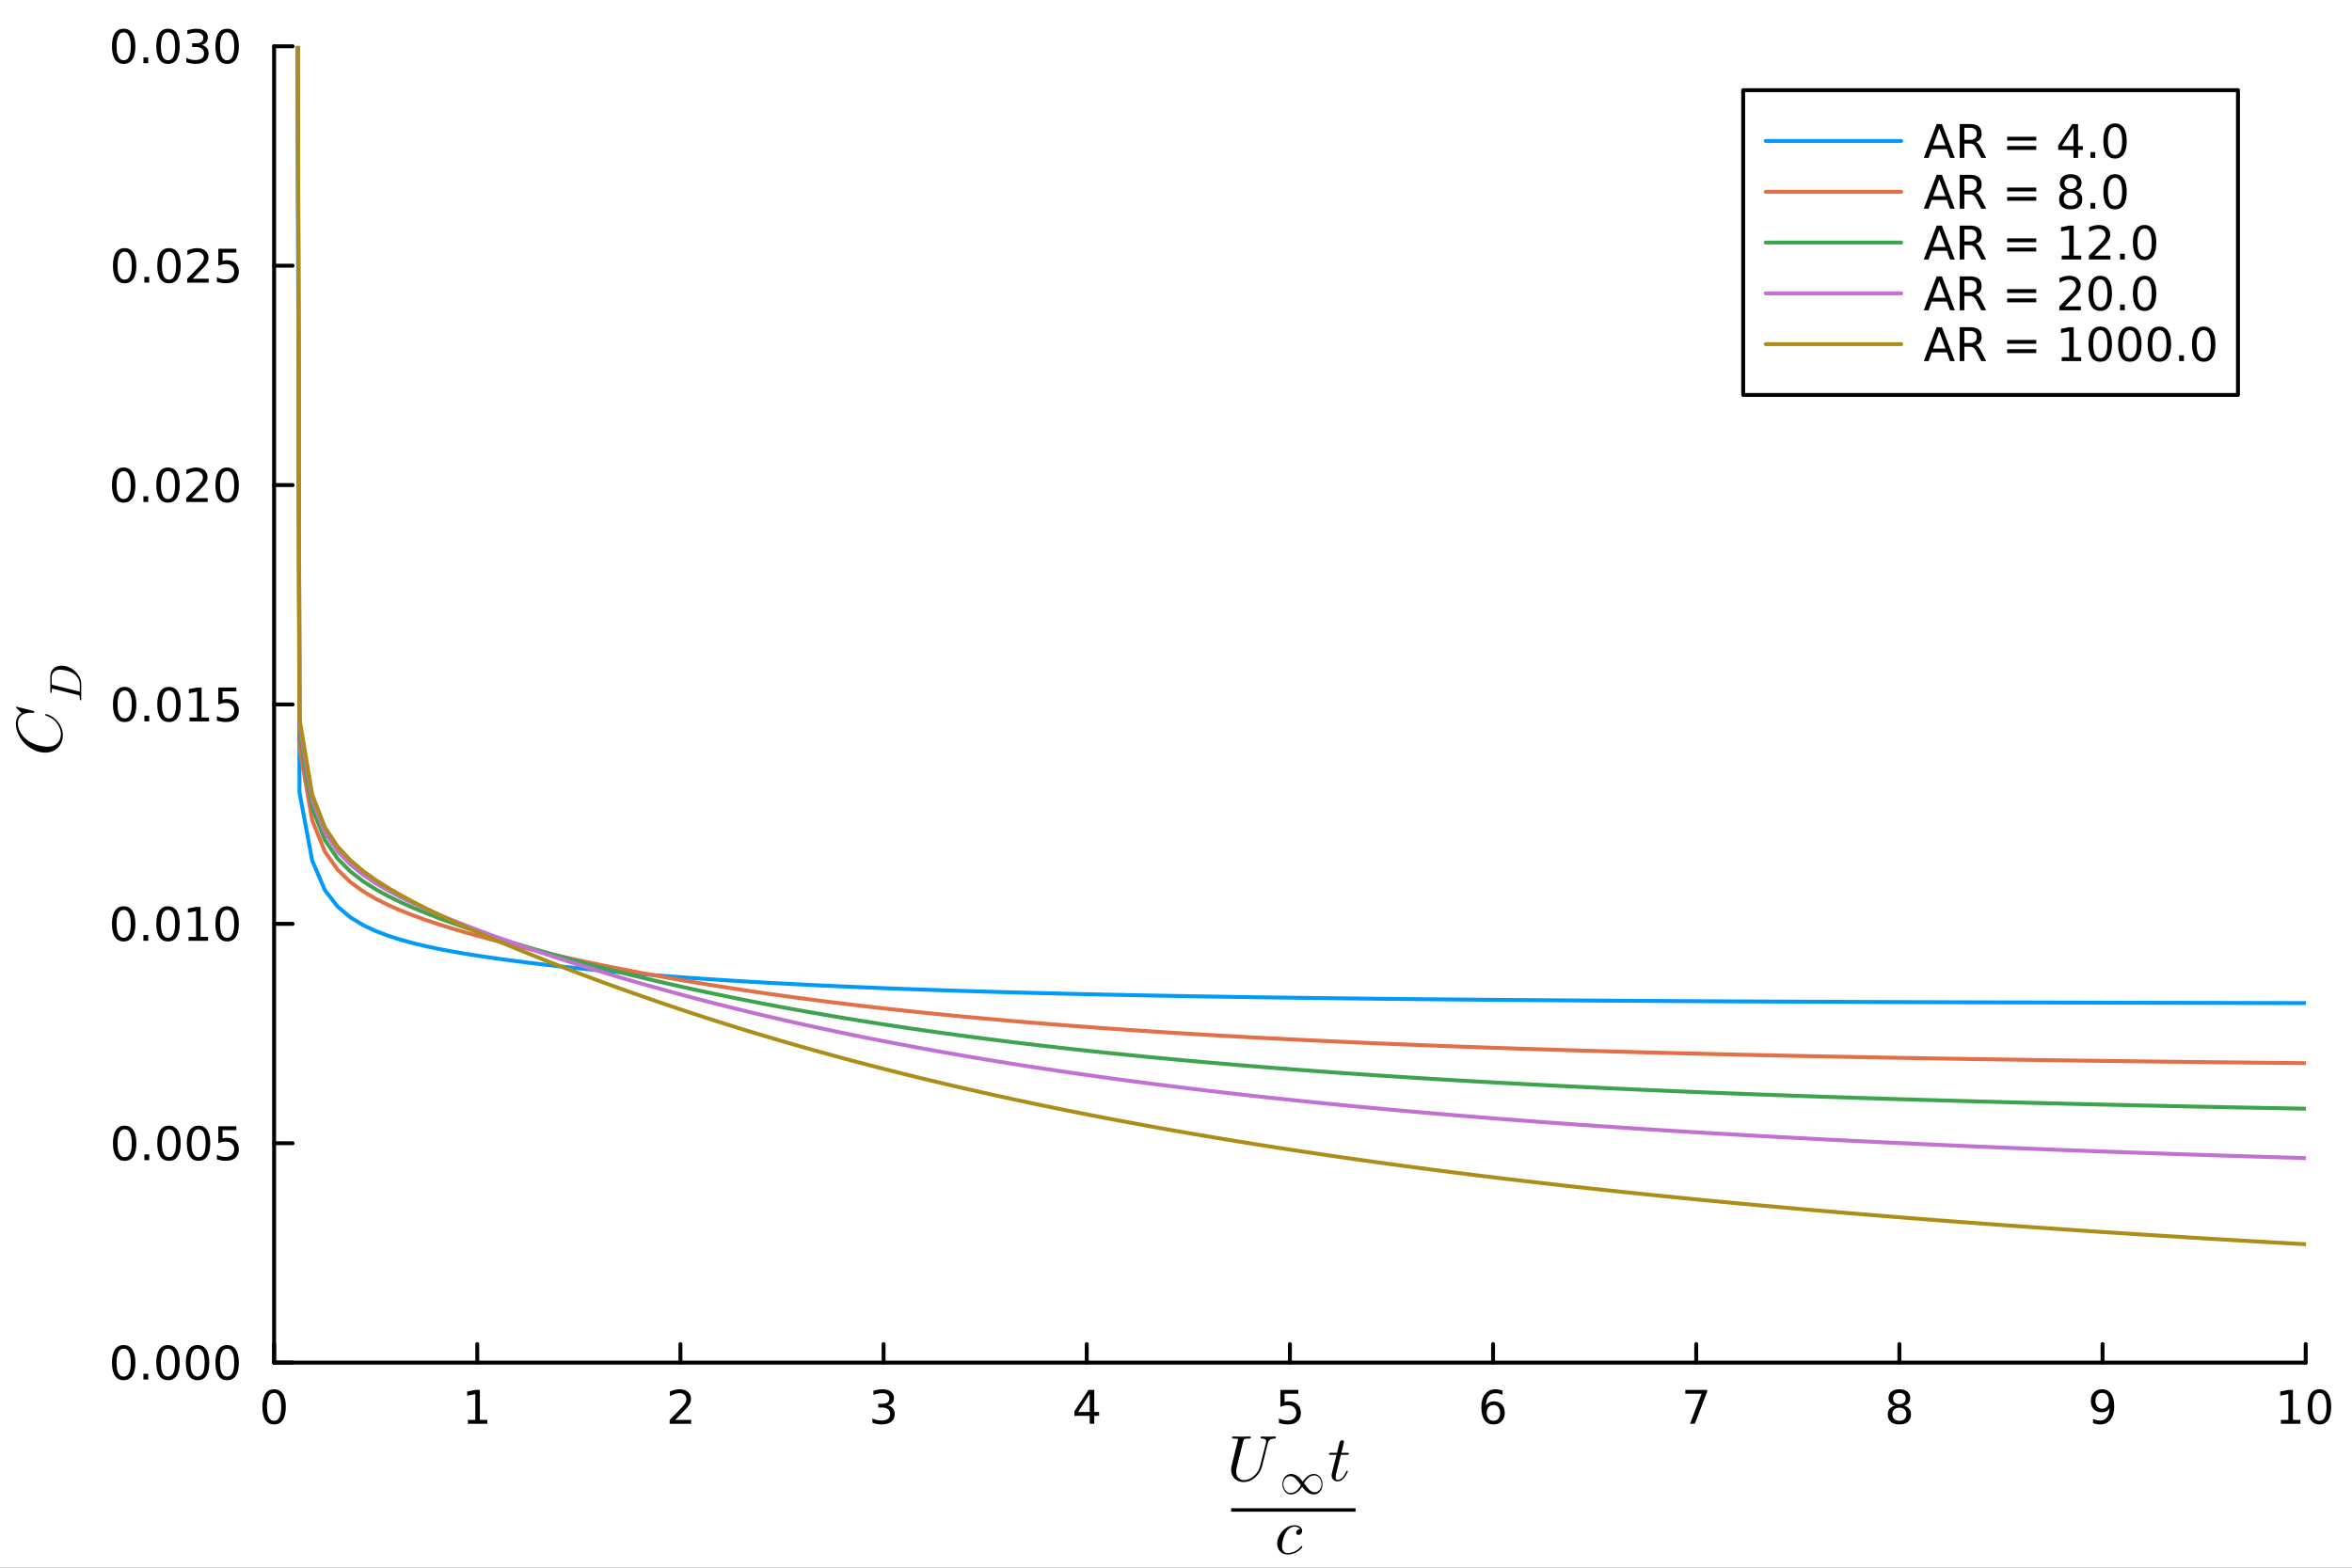 <?xml version="1.0" encoding="utf-8"?>
<svg xmlns="http://www.w3.org/2000/svg" xmlns:xlink="http://www.w3.org/1999/xlink" width="600" height="400" viewBox="0 0 2400 1600">
<rect x="0" y="0" width="2400" height="1600" fill="#333333" stroke="none"/>
<defs>
  <clipPath id="clip340">
    <rect x="0" y="0" width="2400" height="1600"/>
  </clipPath>
</defs>
<path clip-path="url(#clip340)" d="M0 1600 L2400 1600 L2400 0 L0 0  Z" fill="#ffffff" fill-rule="evenodd" fill-opacity="1"/>
<defs>
  <clipPath id="clip341">
    <rect x="480" y="0" width="1681" height="1600"/>
  </clipPath>
</defs>
<path clip-path="url(#clip340)" d="M279.704 1390.7 L2352.76 1390.7 L2352.76 47.244 L279.704 47.244  Z" fill="#ffffff" fill-rule="evenodd" fill-opacity="1"/>
<defs>
  <clipPath id="clip342">
    <rect x="279" y="47" width="2074" height="1344"/>
  </clipPath>
</defs>
<polyline clip-path="url(#clip340)" style="stroke:#000000; stroke-linecap:round; stroke-linejoin:round; stroke-width:4; stroke-opacity:1; fill:none" points="279.704,1390.7 2352.76,1390.7 "/>
<polyline clip-path="url(#clip340)" style="stroke:#000000; stroke-linecap:round; stroke-linejoin:round; stroke-width:4; stroke-opacity:1; fill:none" points="279.704,1390.7 279.704,1371.81 "/>
<polyline clip-path="url(#clip340)" style="stroke:#000000; stroke-linecap:round; stroke-linejoin:round; stroke-width:4; stroke-opacity:1; fill:none" points="487.009,1390.7 487.009,1371.81 "/>
<polyline clip-path="url(#clip340)" style="stroke:#000000; stroke-linecap:round; stroke-linejoin:round; stroke-width:4; stroke-opacity:1; fill:none" points="694.314,1390.7 694.314,1371.81 "/>
<polyline clip-path="url(#clip340)" style="stroke:#000000; stroke-linecap:round; stroke-linejoin:round; stroke-width:4; stroke-opacity:1; fill:none" points="901.62,1390.7 901.62,1371.81 "/>
<polyline clip-path="url(#clip340)" style="stroke:#000000; stroke-linecap:round; stroke-linejoin:round; stroke-width:4; stroke-opacity:1; fill:none" points="1108.92,1390.7 1108.92,1371.81 "/>
<polyline clip-path="url(#clip340)" style="stroke:#000000; stroke-linecap:round; stroke-linejoin:round; stroke-width:4; stroke-opacity:1; fill:none" points="1316.23,1390.7 1316.23,1371.81 "/>
<polyline clip-path="url(#clip340)" style="stroke:#000000; stroke-linecap:round; stroke-linejoin:round; stroke-width:4; stroke-opacity:1; fill:none" points="1523.54,1390.7 1523.54,1371.81 "/>
<polyline clip-path="url(#clip340)" style="stroke:#000000; stroke-linecap:round; stroke-linejoin:round; stroke-width:4; stroke-opacity:1; fill:none" points="1730.84,1390.7 1730.84,1371.81 "/>
<polyline clip-path="url(#clip340)" style="stroke:#000000; stroke-linecap:round; stroke-linejoin:round; stroke-width:4; stroke-opacity:1; fill:none" points="1938.15,1390.7 1938.15,1371.81 "/>
<polyline clip-path="url(#clip340)" style="stroke:#000000; stroke-linecap:round; stroke-linejoin:round; stroke-width:4; stroke-opacity:1; fill:none" points="2145.45,1390.7 2145.45,1371.81 "/>
<polyline clip-path="url(#clip340)" style="stroke:#000000; stroke-linecap:round; stroke-linejoin:round; stroke-width:4; stroke-opacity:1; fill:none" points="2352.76,1390.7 2352.76,1371.81 "/>
<path clip-path="url(#clip340)" d="M279.704 1421.62 Q276.093 1421.62 274.264 1425.19 Q272.459 1428.73 272.459 1435.86 Q272.459 1442.97 274.264 1446.53 Q276.093 1450.07 279.704 1450.07 Q283.338 1450.07 285.144 1446.53 Q286.972 1442.97 286.972 1435.86 Q286.972 1428.73 285.144 1425.19 Q283.338 1421.62 279.704 1421.62 M279.704 1417.92 Q285.514 1417.92 288.57 1422.53 Q291.648 1427.11 291.648 1435.86 Q291.648 1444.59 288.57 1449.19 Q285.514 1453.78 279.704 1453.78 Q273.894 1453.78 270.815 1449.19 Q267.76 1444.59 267.76 1435.86 Q267.76 1427.11 270.815 1422.53 Q273.894 1417.92 279.704 1417.92 Z" fill="#000000" fill-rule="nonzero" fill-opacity="1" /><path clip-path="url(#clip340)" d="M477.391 1449.17 L485.03 1449.17 L485.03 1422.8 L476.72 1424.47 L476.72 1420.21 L484.984 1418.54 L489.66 1418.54 L489.66 1449.17 L497.298 1449.17 L497.298 1453.1 L477.391 1453.1 L477.391 1449.17 Z" fill="#000000" fill-rule="nonzero" fill-opacity="1" /><path clip-path="url(#clip340)" d="M688.967 1449.17 L705.286 1449.17 L705.286 1453.1 L683.342 1453.1 L683.342 1449.17 Q686.004 1446.41 690.587 1441.78 Q695.194 1437.13 696.374 1435.79 Q698.62 1433.27 699.499 1431.53 Q700.402 1429.77 700.402 1428.08 Q700.402 1425.33 698.458 1423.59 Q696.537 1421.85 693.435 1421.85 Q691.236 1421.85 688.782 1422.62 Q686.351 1423.38 683.574 1424.93 L683.574 1420.21 Q686.398 1419.08 688.851 1418.5 Q691.305 1417.92 693.342 1417.92 Q698.712 1417.92 701.907 1420.6 Q705.101 1423.29 705.101 1427.78 Q705.101 1429.91 704.291 1431.83 Q703.504 1433.73 701.398 1436.32 Q700.819 1436.99 697.717 1440.21 Q694.615 1443.41 688.967 1449.17 Z" fill="#000000" fill-rule="nonzero" fill-opacity="1" /><path clip-path="url(#clip340)" d="M905.867 1434.47 Q909.224 1435.19 911.099 1437.46 Q912.997 1439.72 912.997 1443.06 Q912.997 1448.17 909.478 1450.97 Q905.96 1453.78 899.478 1453.78 Q897.302 1453.78 894.988 1453.34 Q892.696 1452.92 890.242 1452.06 L890.242 1447.55 Q892.187 1448.68 894.501 1449.26 Q896.816 1449.84 899.339 1449.84 Q903.738 1449.84 906.029 1448.1 Q908.344 1446.37 908.344 1443.06 Q908.344 1440 906.191 1438.29 Q904.062 1436.55 900.242 1436.55 L896.214 1436.55 L896.214 1432.71 L900.427 1432.71 Q903.876 1432.71 905.705 1431.35 Q907.534 1429.96 907.534 1427.36 Q907.534 1424.7 905.636 1423.29 Q903.761 1421.85 900.242 1421.85 Q898.321 1421.85 896.122 1422.27 Q893.923 1422.69 891.284 1423.57 L891.284 1419.4 Q893.946 1418.66 896.261 1418.29 Q898.599 1417.92 900.659 1417.92 Q905.983 1417.92 909.085 1420.35 Q912.187 1422.76 912.187 1426.88 Q912.187 1429.75 910.543 1431.74 Q908.9 1433.71 905.867 1434.47 Z" fill="#000000" fill-rule="nonzero" fill-opacity="1" /><path clip-path="url(#clip340)" d="M1111.93 1422.62 L1100.13 1441.07 L1111.93 1441.07 L1111.93 1422.62 M1110.71 1418.54 L1116.59 1418.54 L1116.59 1441.07 L1121.52 1441.07 L1121.52 1444.96 L1116.59 1444.96 L1116.59 1453.1 L1111.93 1453.1 L1111.93 1444.96 L1096.33 1444.96 L1096.33 1440.44 L1110.71 1418.54 Z" fill="#000000" fill-rule="nonzero" fill-opacity="1" /><path clip-path="url(#clip340)" d="M1306.51 1418.54 L1324.86 1418.54 L1324.86 1422.48 L1310.79 1422.48 L1310.79 1430.95 Q1311.81 1430.6 1312.83 1430.44 Q1313.85 1430.26 1314.86 1430.26 Q1320.65 1430.26 1324.03 1433.43 Q1327.41 1436.6 1327.41 1442.02 Q1327.41 1447.59 1323.94 1450.7 Q1320.47 1453.78 1314.15 1453.78 Q1311.97 1453.78 1309.7 1453.41 Q1307.46 1453.03 1305.05 1452.29 L1305.05 1447.59 Q1307.13 1448.73 1309.35 1449.28 Q1311.58 1449.84 1314.05 1449.84 Q1318.06 1449.84 1320.4 1447.73 Q1322.73 1445.63 1322.73 1442.02 Q1322.73 1438.41 1320.4 1436.3 Q1318.06 1434.19 1314.05 1434.19 Q1312.18 1434.19 1310.3 1434.61 Q1308.45 1435.03 1306.51 1435.91 L1306.51 1418.54 Z" fill="#000000" fill-rule="nonzero" fill-opacity="1" /><path clip-path="url(#clip340)" d="M1523.94 1433.96 Q1520.79 1433.96 1518.94 1436.11 Q1517.11 1438.27 1517.11 1442.02 Q1517.11 1445.74 1518.94 1447.92 Q1520.79 1450.07 1523.94 1450.07 Q1527.09 1450.07 1528.92 1447.92 Q1530.77 1445.74 1530.77 1442.02 Q1530.77 1438.27 1528.92 1436.11 Q1527.09 1433.96 1523.94 1433.96 M1533.22 1419.31 L1533.22 1423.57 Q1531.46 1422.73 1529.66 1422.29 Q1527.88 1421.85 1526.12 1421.85 Q1521.49 1421.85 1519.03 1424.98 Q1516.6 1428.1 1516.26 1434.42 Q1517.62 1432.41 1519.68 1431.35 Q1521.74 1430.26 1524.22 1430.26 Q1529.43 1430.26 1532.44 1433.43 Q1535.47 1436.58 1535.47 1442.02 Q1535.47 1447.34 1532.32 1450.56 Q1529.17 1453.78 1523.94 1453.78 Q1517.94 1453.78 1514.77 1449.19 Q1511.6 1444.59 1511.6 1435.86 Q1511.6 1427.66 1515.49 1422.8 Q1519.38 1417.92 1525.93 1417.92 Q1527.69 1417.92 1529.47 1418.27 Q1531.28 1418.61 1533.22 1419.31 Z" fill="#000000" fill-rule="nonzero" fill-opacity="1" /><path clip-path="url(#clip340)" d="M1719.73 1418.54 L1741.95 1418.54 L1741.95 1420.53 L1729.41 1453.1 L1724.52 1453.1 L1736.33 1422.48 L1719.73 1422.48 L1719.73 1418.54 Z" fill="#000000" fill-rule="nonzero" fill-opacity="1" /><path clip-path="url(#clip340)" d="M1938.15 1436.69 Q1934.81 1436.69 1932.89 1438.47 Q1930.99 1440.26 1930.99 1443.38 Q1930.99 1446.51 1932.89 1448.29 Q1934.81 1450.07 1938.15 1450.07 Q1941.48 1450.07 1943.4 1448.29 Q1945.32 1446.48 1945.32 1443.38 Q1945.32 1440.26 1943.4 1438.47 Q1941.5 1436.69 1938.15 1436.69 M1933.47 1434.7 Q1930.46 1433.96 1928.77 1431.9 Q1927.1 1429.84 1927.1 1426.88 Q1927.1 1422.73 1930.04 1420.33 Q1933.01 1417.92 1938.15 1417.92 Q1943.31 1417.92 1946.25 1420.33 Q1949.19 1422.73 1949.19 1426.88 Q1949.19 1429.84 1947.5 1431.9 Q1945.83 1433.96 1942.84 1434.7 Q1946.22 1435.49 1948.1 1437.78 Q1950 1440.07 1950 1443.38 Q1950 1448.41 1946.92 1451.09 Q1943.86 1453.78 1938.15 1453.78 Q1932.43 1453.78 1929.35 1451.09 Q1926.29 1448.41 1926.29 1443.38 Q1926.29 1440.07 1928.19 1437.78 Q1930.09 1435.49 1933.47 1434.7 M1931.76 1427.32 Q1931.76 1430 1933.42 1431.51 Q1935.11 1433.01 1938.15 1433.01 Q1941.15 1433.01 1942.84 1431.51 Q1944.56 1430 1944.56 1427.32 Q1944.56 1424.63 1942.84 1423.13 Q1941.15 1421.62 1938.15 1421.62 Q1935.11 1421.62 1933.42 1423.13 Q1931.76 1424.63 1931.76 1427.32 Z" fill="#000000" fill-rule="nonzero" fill-opacity="1" /><path clip-path="url(#clip340)" d="M2135.75 1452.39 L2135.75 1448.13 Q2137.51 1448.96 2139.32 1449.4 Q2141.12 1449.84 2142.86 1449.84 Q2147.49 1449.84 2149.92 1446.74 Q2152.37 1443.61 2152.72 1437.27 Q2151.38 1439.26 2149.32 1440.33 Q2147.26 1441.39 2144.76 1441.39 Q2139.57 1441.39 2136.54 1438.27 Q2133.53 1435.12 2133.53 1429.68 Q2133.53 1424.35 2136.68 1421.14 Q2139.83 1417.92 2145.06 1417.92 Q2151.05 1417.92 2154.2 1422.53 Q2157.37 1427.11 2157.37 1435.86 Q2157.37 1444.03 2153.48 1448.91 Q2149.62 1453.78 2143.07 1453.78 Q2141.31 1453.78 2139.5 1453.43 Q2137.7 1453.08 2135.75 1452.39 M2145.06 1437.73 Q2148.21 1437.73 2150.03 1435.58 Q2151.89 1433.43 2151.89 1429.68 Q2151.89 1425.95 2150.03 1423.8 Q2148.21 1421.62 2145.06 1421.62 Q2141.91 1421.62 2140.06 1423.8 Q2138.23 1425.95 2138.23 1429.68 Q2138.23 1433.43 2140.06 1435.58 Q2141.91 1437.73 2145.06 1437.73 Z" fill="#000000" fill-rule="nonzero" fill-opacity="1" /><path clip-path="url(#clip340)" d="M2327.44 1449.17 L2335.08 1449.17 L2335.08 1422.8 L2326.77 1424.47 L2326.77 1420.21 L2335.04 1418.54 L2339.71 1418.54 L2339.71 1449.17 L2347.35 1449.17 L2347.35 1453.1 L2327.44 1453.1 L2327.44 1449.17 Z" fill="#000000" fill-rule="nonzero" fill-opacity="1" /><path clip-path="url(#clip340)" d="M2366.8 1421.62 Q2363.18 1421.62 2361.36 1425.19 Q2359.55 1428.73 2359.55 1435.86 Q2359.55 1442.97 2361.36 1446.53 Q2363.18 1450.07 2366.8 1450.07 Q2370.43 1450.07 2372.23 1446.53 Q2374.06 1442.97 2374.06 1435.86 Q2374.06 1428.73 2372.23 1425.19 Q2370.43 1421.62 2366.8 1421.62 M2366.8 1417.92 Q2372.61 1417.92 2375.66 1422.53 Q2378.74 1427.11 2378.74 1435.86 Q2378.74 1444.59 2375.66 1449.19 Q2372.61 1453.78 2366.8 1453.78 Q2360.99 1453.78 2357.91 1449.19 Q2354.85 1444.59 2354.85 1435.86 Q2354.85 1427.11 2357.91 1422.53 Q2360.99 1417.92 2366.8 1417.92 Z" fill="#000000" fill-rule="nonzero" fill-opacity="1" /><path clip-path="url(#clip340)" d="M1301.95 1466.85 Q1301.95 1468.18 1300.86 1468.18 Q1298.93 1468.24 1297.61 1468.63 Q1296.29 1468.98 1295.51 1469.69 Q1294.77 1470.4 1294.35 1471.17 Q1293.97 1471.91 1293.71 1473.04 L1287.85 1496.45 Q1286.17 1503.05 1280.76 1507.85 Q1275.35 1512.62 1269.2 1512.62 Q1265.69 1512.62 1262.76 1511.17 Q1259.86 1509.72 1258.06 1506.79 Q1256.25 1503.86 1256.25 1499.96 Q1256.25 1498.09 1256.74 1496.13 L1260.73 1479.83 L1262.21 1474.04 Q1263.31 1469.75 1263.31 1469.37 Q1263.31 1468.75 1262.92 1468.59 Q1262.57 1468.4 1261.53 1468.3 L1259.02 1468.18 Q1258.25 1468.18 1257.93 1468.14 Q1257.64 1468.11 1257.41 1467.95 Q1257.19 1467.79 1257.19 1467.43 Q1257.19 1466.98 1257.28 1466.69 Q1257.41 1466.37 1257.64 1466.27 Q1257.86 1466.18 1258.02 1466.15 Q1258.19 1466.11 1258.44 1466.11 L1266.95 1466.31 L1275.38 1466.11 Q1276.32 1466.11 1276.32 1466.85 Q1276.32 1467.79 1275.9 1467.98 Q1275.48 1468.18 1274.06 1468.18 Q1271.65 1468.18 1270.55 1468.5 Q1269.49 1468.79 1269.17 1469.3 Q1268.88 1469.79 1268.52 1471.2 L1262.11 1496.87 Q1261.79 1498.16 1261.6 1499.45 Q1261.44 1500.7 1261.44 1501.35 L1261.41 1501.99 Q1261.41 1506.08 1263.66 1508.34 Q1265.95 1510.59 1269.46 1510.59 Q1274.61 1510.59 1279.41 1506.5 Q1284.24 1502.41 1285.88 1496 L1291.81 1472.46 Q1292 1471.88 1292 1471.07 Q1292 1469.79 1291.04 1469.01 Q1290.1 1468.21 1287.53 1468.18 Q1286.33 1468.18 1286.33 1467.43 Q1286.33 1466.82 1286.56 1466.53 Q1286.82 1466.21 1287.01 1466.18 Q1287.24 1466.11 1287.53 1466.11 Q1288.62 1466.11 1290.94 1466.21 Q1293.26 1466.31 1294.38 1466.31 Q1295.51 1466.31 1297.77 1466.21 Q1300.02 1466.11 1301.12 1466.11 Q1301.5 1466.11 1301.7 1466.31 Q1301.92 1466.47 1301.95 1466.66 L1301.95 1466.85 Z" fill="#000000" fill-rule="nonzero" fill-opacity="1" /><path clip-path="url(#clip340)" d="M1349.5 1514.77 Q1349.5 1517.52 1348.42 1519.91 Q1347.36 1522.28 1345.28 1523.77 Q1343.23 1525.25 1340.64 1525.25 Q1336.63 1525.25 1332.79 1522.05 Q1332.03 1521.4 1331.49 1520.79 Q1330.95 1520.18 1328.65 1517.39 Q1328.26 1518.04 1327.86 1518.65 Q1327.45 1519.23 1326.3 1520.56 Q1325.15 1521.89 1323.96 1522.82 Q1322.78 1523.74 1320.96 1524.51 Q1319.15 1525.25 1317.28 1525.25 Q1315.3 1525.25 1313.61 1524.35 Q1311.94 1523.43 1310.84 1521.96 Q1309.75 1520.47 1309.14 1518.63 Q1308.56 1516.75 1308.56 1514.82 Q1308.56 1512.07 1309.62 1509.7 Q1310.7 1507.31 1312.75 1505.82 Q1314.83 1504.33 1317.42 1504.33 Q1321.45 1504.33 1325.26 1507.51 Q1326.03 1508.16 1326.57 1508.77 Q1327.11 1509.38 1329.41 1512.18 Q1329.71 1511.68 1330.02 1511.23 Q1330.34 1510.76 1331.13 1509.72 Q1331.91 1508.68 1332.84 1507.85 Q1333.79 1507.02 1334.98 1506.16 Q1336.18 1505.3 1337.69 1504.83 Q1339.2 1504.33 1340.77 1504.33 Q1342.76 1504.33 1344.43 1505.26 Q1346.12 1506.16 1347.2 1507.65 Q1348.3 1509.11 1348.89 1510.98 Q1349.5 1512.83 1349.5 1514.77 M1348.48 1514.77 Q1348.48 1513.17 1348.01 1511.61 Q1347.54 1510.06 1346.64 1508.75 Q1345.76 1507.42 1344.31 1506.61 Q1342.87 1505.8 1341.11 1505.8 Q1339.26 1505.8 1337.55 1506.59 Q1335.86 1507.35 1334.53 1508.66 Q1333.22 1509.97 1332.32 1511.19 Q1331.42 1512.4 1330.63 1513.8 Q1331.04 1514.3 1332.77 1516.6 Q1334.53 1518.9 1335.27 1519.71 Q1338.32 1523.02 1341.38 1523.02 Q1344.31 1523.02 1346.39 1520.63 Q1348.48 1518.22 1348.48 1514.77 M1327.43 1515.78 Q1327.04 1515.31 1325.26 1513.01 Q1323.51 1510.69 1322.76 1509.88 Q1319.7 1506.54 1316.67 1506.54 Q1313.74 1506.54 1311.65 1508.95 Q1309.57 1511.37 1309.57 1514.82 Q1309.57 1516.42 1310.05 1517.97 Q1310.52 1519.53 1311.4 1520.83 Q1312.3 1522.14 1313.74 1522.95 Q1315.19 1523.77 1316.95 1523.77 Q1318.43 1523.77 1319.85 1523.22 Q1321.3 1522.68 1322.38 1521.87 Q1323.46 1521.06 1324.47 1519.93 Q1325.49 1518.81 1326.14 1517.84 Q1326.82 1516.87 1327.43 1515.78 Z" fill="#000000" fill-rule="nonzero" fill-opacity="1" /><path clip-path="url(#clip340)" d="M1376.4 1483.47 Q1376.4 1484.37 1375.98 1484.6 Q1375.56 1484.79 1374.4 1484.79 L1368.22 1484.79 L1363.33 1504.25 Q1362.94 1505.95 1362.94 1507.4 Q1362.94 1509.01 1363.42 1509.72 Q1363.94 1510.43 1365 1510.43 Q1367.09 1510.43 1369.35 1508.53 Q1371.64 1506.63 1373.57 1501.99 Q1373.83 1501.38 1373.95 1501.25 Q1374.11 1501.09 1374.53 1501.09 Q1375.34 1501.09 1375.34 1501.73 Q1375.34 1501.96 1374.89 1502.99 Q1374.47 1504.02 1373.54 1505.53 Q1372.63 1507.05 1371.44 1508.46 Q1370.28 1509.88 1368.51 1510.91 Q1366.74 1511.91 1364.84 1511.91 Q1362.17 1511.91 1360.46 1510.2 Q1358.79 1508.5 1358.79 1505.82 Q1358.79 1504.95 1359.46 1502.18 Q1360.14 1499.38 1363.81 1484.79 L1357.98 1484.79 Q1357.17 1484.79 1356.85 1484.76 Q1356.56 1484.73 1356.34 1484.57 Q1356.14 1484.37 1356.14 1483.99 Q1356.14 1483.38 1356.4 1483.12 Q1356.66 1482.83 1356.98 1482.8 Q1357.34 1482.73 1358.14 1482.73 L1364.32 1482.73 L1366.9 1472.27 Q1367.16 1471.23 1367.8 1470.65 Q1368.48 1470.04 1368.87 1469.98 Q1369.25 1469.88 1369.54 1469.88 Q1370.41 1469.88 1370.93 1470.37 Q1371.44 1470.82 1371.44 1471.65 Q1371.44 1472.1 1368.74 1482.73 L1374.53 1482.73 Q1375.27 1482.73 1375.56 1482.76 Q1375.89 1482.8 1376.14 1482.96 Q1376.4 1483.12 1376.4 1483.47 Z" fill="#000000" fill-rule="nonzero" fill-opacity="1" /><path clip-path="url(#clip340)" d="M1256.25 1542.85 L1383.25 1542.85 L1383.25 1539.33 L1256.25 1539.33  Z" fill="#000000" fill-rule="evenodd" fill-opacity="1"/>
<path clip-path="url(#clip340)" d="M1328.66 1578.17 Q1328.92 1578.46 1328.92 1578.75 Q1328.92 1579.04 1328.28 1579.88 Q1327.67 1580.72 1326.34 1581.84 Q1325.02 1582.97 1323.32 1584.03 Q1321.61 1585.1 1319.1 1585.8 Q1316.59 1586.54 1313.95 1586.54 Q1309.02 1586.54 1306.12 1583.29 Q1303.25 1580.04 1303.25 1575.37 Q1303.25 1570.83 1305.8 1566.48 Q1308.34 1562.1 1312.46 1559.4 Q1316.59 1556.66 1320.93 1556.66 Q1324.38 1556.66 1326.54 1558.27 Q1328.7 1559.88 1328.7 1562.33 Q1328.7 1564.23 1327.6 1565.39 Q1326.51 1566.54 1325.02 1566.54 Q1323.99 1566.54 1323.29 1565.97 Q1322.58 1565.35 1322.58 1564.23 Q1322.58 1562.78 1323.77 1561.65 Q1324.22 1561.2 1324.73 1561.01 Q1325.28 1560.78 1325.6 1560.78 Q1325.93 1560.75 1326.67 1560.75 Q1325.99 1559.49 1324.38 1558.82 Q1322.8 1558.11 1321 1558.11 Q1318.33 1558.11 1315.78 1559.97 Q1313.24 1561.81 1311.69 1564.71 Q1310.15 1567.54 1309.15 1571.57 Q1308.15 1575.56 1308.15 1577.88 Q1308.15 1581.07 1309.63 1583.07 Q1311.11 1585.06 1314.07 1585.06 Q1314.65 1585.06 1315.27 1585.03 Q1315.91 1585 1317.52 1584.64 Q1319.16 1584.29 1320.61 1583.68 Q1322.06 1583.07 1323.9 1581.75 Q1325.77 1580.39 1327.25 1578.56 Q1327.76 1577.88 1328.12 1577.88 Q1328.41 1577.88 1328.66 1578.17 Z" fill="#000000" fill-rule="nonzero" fill-opacity="1" /><polyline clip-path="url(#clip340)" style="stroke:#000000; stroke-linecap:round; stroke-linejoin:round; stroke-width:4; stroke-opacity:1; fill:none" points="279.704,1390.7 279.704,47.244 "/>
<polyline clip-path="url(#clip340)" style="stroke:#000000; stroke-linecap:round; stroke-linejoin:round; stroke-width:4; stroke-opacity:1; fill:none" points="279.704,1390.7 298.602,1390.7 "/>
<polyline clip-path="url(#clip340)" style="stroke:#000000; stroke-linecap:round; stroke-linejoin:round; stroke-width:4; stroke-opacity:1; fill:none" points="279.704,1166.79 298.602,1166.79 "/>
<polyline clip-path="url(#clip340)" style="stroke:#000000; stroke-linecap:round; stroke-linejoin:round; stroke-width:4; stroke-opacity:1; fill:none" points="279.704,942.884 298.602,942.884 "/>
<polyline clip-path="url(#clip340)" style="stroke:#000000; stroke-linecap:round; stroke-linejoin:round; stroke-width:4; stroke-opacity:1; fill:none" points="279.704,718.974 298.602,718.974 "/>
<polyline clip-path="url(#clip340)" style="stroke:#000000; stroke-linecap:round; stroke-linejoin:round; stroke-width:4; stroke-opacity:1; fill:none" points="279.704,495.064 298.602,495.064 "/>
<polyline clip-path="url(#clip340)" style="stroke:#000000; stroke-linecap:round; stroke-linejoin:round; stroke-width:4; stroke-opacity:1; fill:none" points="279.704,271.154 298.602,271.154 "/>
<polyline clip-path="url(#clip340)" style="stroke:#000000; stroke-linecap:round; stroke-linejoin:round; stroke-width:4; stroke-opacity:1; fill:none" points="279.704,47.244 298.602,47.244 "/>
<path clip-path="url(#clip340)" d="M126.205 1376.5 Q122.593 1376.5 120.765 1380.07 Q118.959 1383.61 118.959 1390.74 Q118.959 1397.85 120.765 1401.41 Q122.593 1404.95 126.205 1404.95 Q129.839 1404.95 131.644 1401.41 Q133.473 1397.85 133.473 1390.74 Q133.473 1383.61 131.644 1380.07 Q129.839 1376.5 126.205 1376.5 M126.205 1372.8 Q132.015 1372.8 135.07 1377.41 Q138.149 1381.99 138.149 1390.74 Q138.149 1399.47 135.07 1404.07 Q132.015 1408.66 126.205 1408.66 Q120.394 1408.66 117.316 1404.07 Q114.26 1399.47 114.26 1390.74 Q114.26 1381.99 117.316 1377.41 Q120.394 1372.8 126.205 1372.8 Z" fill="#000000" fill-rule="nonzero" fill-opacity="1" /><path clip-path="url(#clip340)" d="M146.366 1402.1 L151.251 1402.1 L151.251 1407.98 L146.366 1407.98 L146.366 1402.1 Z" fill="#000000" fill-rule="nonzero" fill-opacity="1" /><path clip-path="url(#clip340)" d="M171.436 1376.5 Q167.825 1376.5 165.996 1380.07 Q164.19 1383.61 164.19 1390.74 Q164.19 1397.85 165.996 1401.41 Q167.825 1404.95 171.436 1404.95 Q175.07 1404.95 176.876 1401.41 Q178.704 1397.85 178.704 1390.74 Q178.704 1383.61 176.876 1380.07 Q175.07 1376.5 171.436 1376.5 M171.436 1372.8 Q177.246 1372.8 180.301 1377.41 Q183.38 1381.99 183.38 1390.74 Q183.38 1399.47 180.301 1404.07 Q177.246 1408.66 171.436 1408.66 Q165.626 1408.66 162.547 1404.07 Q159.491 1399.47 159.491 1390.74 Q159.491 1381.99 162.547 1377.41 Q165.626 1372.8 171.436 1372.8 Z" fill="#000000" fill-rule="nonzero" fill-opacity="1" /><path clip-path="url(#clip340)" d="M201.598 1376.5 Q197.987 1376.5 196.158 1380.07 Q194.352 1383.61 194.352 1390.74 Q194.352 1397.85 196.158 1401.41 Q197.987 1404.95 201.598 1404.95 Q205.232 1404.95 207.037 1401.41 Q208.866 1397.85 208.866 1390.74 Q208.866 1383.61 207.037 1380.07 Q205.232 1376.5 201.598 1376.5 M201.598 1372.8 Q207.408 1372.8 210.463 1377.41 Q213.542 1381.99 213.542 1390.74 Q213.542 1399.47 210.463 1404.07 Q207.408 1408.66 201.598 1408.66 Q195.787 1408.66 192.709 1404.07 Q189.653 1399.47 189.653 1390.74 Q189.653 1381.99 192.709 1377.41 Q195.787 1372.8 201.598 1372.8 Z" fill="#000000" fill-rule="nonzero" fill-opacity="1" /><path clip-path="url(#clip340)" d="M231.76 1376.5 Q228.148 1376.5 226.32 1380.07 Q224.514 1383.61 224.514 1390.74 Q224.514 1397.85 226.32 1401.41 Q228.148 1404.95 231.76 1404.95 Q235.394 1404.95 237.199 1401.41 Q239.028 1397.85 239.028 1390.74 Q239.028 1383.61 237.199 1380.07 Q235.394 1376.5 231.76 1376.5 M231.76 1372.8 Q237.57 1372.8 240.625 1377.41 Q243.704 1381.99 243.704 1390.74 Q243.704 1399.47 240.625 1404.07 Q237.57 1408.66 231.76 1408.66 Q225.949 1408.66 222.871 1404.07 Q219.815 1399.47 219.815 1390.74 Q219.815 1381.99 222.871 1377.41 Q225.949 1372.8 231.76 1372.8 Z" fill="#000000" fill-rule="nonzero" fill-opacity="1" /><path clip-path="url(#clip340)" d="M127.2 1152.59 Q123.589 1152.59 121.76 1156.16 Q119.955 1159.7 119.955 1166.83 Q119.955 1173.94 121.76 1177.5 Q123.589 1181.04 127.2 1181.04 Q130.834 1181.04 132.64 1177.5 Q134.468 1173.94 134.468 1166.83 Q134.468 1159.7 132.64 1156.16 Q130.834 1152.59 127.2 1152.59 M127.2 1148.89 Q133.01 1148.89 136.066 1153.5 Q139.144 1158.08 139.144 1166.83 Q139.144 1175.56 136.066 1180.16 Q133.01 1184.75 127.2 1184.75 Q121.39 1184.75 118.311 1180.16 Q115.256 1175.56 115.256 1166.83 Q115.256 1158.08 118.311 1153.5 Q121.39 1148.89 127.2 1148.89 Z" fill="#000000" fill-rule="nonzero" fill-opacity="1" /><path clip-path="url(#clip340)" d="M147.362 1178.19 L152.246 1178.19 L152.246 1184.07 L147.362 1184.07 L147.362 1178.19 Z" fill="#000000" fill-rule="nonzero" fill-opacity="1" /><path clip-path="url(#clip340)" d="M172.431 1152.59 Q168.82 1152.59 166.991 1156.16 Q165.186 1159.7 165.186 1166.83 Q165.186 1173.94 166.991 1177.5 Q168.82 1181.04 172.431 1181.04 Q176.065 1181.04 177.871 1177.5 Q179.7 1173.94 179.7 1166.83 Q179.7 1159.7 177.871 1156.16 Q176.065 1152.59 172.431 1152.59 M172.431 1148.89 Q178.241 1148.89 181.297 1153.5 Q184.376 1158.08 184.376 1166.83 Q184.376 1175.56 181.297 1180.16 Q178.241 1184.75 172.431 1184.75 Q166.621 1184.75 163.542 1180.16 Q160.487 1175.56 160.487 1166.83 Q160.487 1158.08 163.542 1153.5 Q166.621 1148.89 172.431 1148.89 Z" fill="#000000" fill-rule="nonzero" fill-opacity="1" /><path clip-path="url(#clip340)" d="M202.593 1152.59 Q198.982 1152.59 197.153 1156.16 Q195.348 1159.7 195.348 1166.83 Q195.348 1173.94 197.153 1177.5 Q198.982 1181.04 202.593 1181.04 Q206.227 1181.04 208.033 1177.5 Q209.861 1173.94 209.861 1166.83 Q209.861 1159.7 208.033 1156.16 Q206.227 1152.59 202.593 1152.59 M202.593 1148.89 Q208.403 1148.89 211.459 1153.5 Q214.537 1158.08 214.537 1166.83 Q214.537 1175.56 211.459 1180.16 Q208.403 1184.75 202.593 1184.75 Q196.783 1184.75 193.704 1180.16 Q190.649 1175.56 190.649 1166.83 Q190.649 1158.08 193.704 1153.5 Q196.783 1148.89 202.593 1148.89 Z" fill="#000000" fill-rule="nonzero" fill-opacity="1" /><path clip-path="url(#clip340)" d="M222.801 1149.51 L241.158 1149.51 L241.158 1153.45 L227.084 1153.45 L227.084 1161.92 Q228.102 1161.57 229.121 1161.41 Q230.139 1161.23 231.158 1161.23 Q236.945 1161.23 240.324 1164.4 Q243.704 1167.57 243.704 1172.99 Q243.704 1178.56 240.232 1181.67 Q236.76 1184.75 230.44 1184.75 Q228.264 1184.75 225.996 1184.38 Q223.75 1184 221.343 1183.26 L221.343 1178.56 Q223.426 1179.7 225.648 1180.25 Q227.871 1180.81 230.347 1180.81 Q234.352 1180.81 236.69 1178.7 Q239.028 1176.6 239.028 1172.99 Q239.028 1169.38 236.69 1167.27 Q234.352 1165.16 230.347 1165.16 Q228.473 1165.16 226.598 1165.58 Q224.746 1166 222.801 1166.88 L222.801 1149.51 Z" fill="#000000" fill-rule="nonzero" fill-opacity="1" /><path clip-path="url(#clip340)" d="M126.205 928.683 Q122.593 928.683 120.765 932.248 Q118.959 935.789 118.959 942.919 Q118.959 950.025 120.765 953.59 Q122.593 957.132 126.205 957.132 Q129.839 957.132 131.644 953.59 Q133.473 950.025 133.473 942.919 Q133.473 935.789 131.644 932.248 Q129.839 928.683 126.205 928.683 M126.205 924.979 Q132.015 924.979 135.07 929.586 Q138.149 934.169 138.149 942.919 Q138.149 951.646 135.07 956.252 Q132.015 960.835 126.205 960.835 Q120.394 960.835 117.316 956.252 Q114.26 951.646 114.26 942.919 Q114.26 934.169 117.316 929.586 Q120.394 924.979 126.205 924.979 Z" fill="#000000" fill-rule="nonzero" fill-opacity="1" /><path clip-path="url(#clip340)" d="M146.366 954.285 L151.251 954.285 L151.251 960.164 L146.366 960.164 L146.366 954.285 Z" fill="#000000" fill-rule="nonzero" fill-opacity="1" /><path clip-path="url(#clip340)" d="M171.436 928.683 Q167.825 928.683 165.996 932.248 Q164.19 935.789 164.19 942.919 Q164.19 950.025 165.996 953.59 Q167.825 957.132 171.436 957.132 Q175.07 957.132 176.876 953.59 Q178.704 950.025 178.704 942.919 Q178.704 935.789 176.876 932.248 Q175.07 928.683 171.436 928.683 M171.436 924.979 Q177.246 924.979 180.301 929.586 Q183.38 934.169 183.38 942.919 Q183.38 951.646 180.301 956.252 Q177.246 960.835 171.436 960.835 Q165.626 960.835 162.547 956.252 Q159.491 951.646 159.491 942.919 Q159.491 934.169 162.547 929.586 Q165.626 924.979 171.436 924.979 Z" fill="#000000" fill-rule="nonzero" fill-opacity="1" /><path clip-path="url(#clip340)" d="M192.408 956.229 L200.047 956.229 L200.047 929.863 L191.737 931.53 L191.737 927.271 L200 925.604 L204.676 925.604 L204.676 956.229 L212.315 956.229 L212.315 960.164 L192.408 960.164 L192.408 956.229 Z" fill="#000000" fill-rule="nonzero" fill-opacity="1" /><path clip-path="url(#clip340)" d="M231.76 928.683 Q228.148 928.683 226.32 932.248 Q224.514 935.789 224.514 942.919 Q224.514 950.025 226.32 953.59 Q228.148 957.132 231.76 957.132 Q235.394 957.132 237.199 953.59 Q239.028 950.025 239.028 942.919 Q239.028 935.789 237.199 932.248 Q235.394 928.683 231.76 928.683 M231.76 924.979 Q237.57 924.979 240.625 929.586 Q243.704 934.169 243.704 942.919 Q243.704 951.646 240.625 956.252 Q237.57 960.835 231.76 960.835 Q225.949 960.835 222.871 956.252 Q219.815 951.646 219.815 942.919 Q219.815 934.169 222.871 929.586 Q225.949 924.979 231.76 924.979 Z" fill="#000000" fill-rule="nonzero" fill-opacity="1" /><path clip-path="url(#clip340)" d="M127.2 704.773 Q123.589 704.773 121.76 708.338 Q119.955 711.879 119.955 719.009 Q119.955 726.115 121.76 729.68 Q123.589 733.222 127.2 733.222 Q130.834 733.222 132.64 729.68 Q134.468 726.115 134.468 719.009 Q134.468 711.879 132.64 708.338 Q130.834 704.773 127.2 704.773 M127.2 701.069 Q133.01 701.069 136.066 705.676 Q139.144 710.259 139.144 719.009 Q139.144 727.736 136.066 732.342 Q133.01 736.925 127.2 736.925 Q121.39 736.925 118.311 732.342 Q115.256 727.736 115.256 719.009 Q115.256 710.259 118.311 705.676 Q121.39 701.069 127.2 701.069 Z" fill="#000000" fill-rule="nonzero" fill-opacity="1" /><path clip-path="url(#clip340)" d="M147.362 730.375 L152.246 730.375 L152.246 736.254 L147.362 736.254 L147.362 730.375 Z" fill="#000000" fill-rule="nonzero" fill-opacity="1" /><path clip-path="url(#clip340)" d="M172.431 704.773 Q168.82 704.773 166.991 708.338 Q165.186 711.879 165.186 719.009 Q165.186 726.115 166.991 729.68 Q168.82 733.222 172.431 733.222 Q176.065 733.222 177.871 729.68 Q179.7 726.115 179.7 719.009 Q179.7 711.879 177.871 708.338 Q176.065 704.773 172.431 704.773 M172.431 701.069 Q178.241 701.069 181.297 705.676 Q184.376 710.259 184.376 719.009 Q184.376 727.736 181.297 732.342 Q178.241 736.925 172.431 736.925 Q166.621 736.925 163.542 732.342 Q160.487 727.736 160.487 719.009 Q160.487 710.259 163.542 705.676 Q166.621 701.069 172.431 701.069 Z" fill="#000000" fill-rule="nonzero" fill-opacity="1" /><path clip-path="url(#clip340)" d="M193.403 732.319 L201.042 732.319 L201.042 705.953 L192.732 707.62 L192.732 703.361 L200.996 701.694 L205.672 701.694 L205.672 732.319 L213.311 732.319 L213.311 736.254 L193.403 736.254 L193.403 732.319 Z" fill="#000000" fill-rule="nonzero" fill-opacity="1" /><path clip-path="url(#clip340)" d="M222.801 701.694 L241.158 701.694 L241.158 705.629 L227.084 705.629 L227.084 714.101 Q228.102 713.754 229.121 713.592 Q230.139 713.407 231.158 713.407 Q236.945 713.407 240.324 716.578 Q243.704 719.75 243.704 725.166 Q243.704 730.745 240.232 733.847 Q236.76 736.925 230.44 736.925 Q228.264 736.925 225.996 736.555 Q223.75 736.185 221.343 735.444 L221.343 730.745 Q223.426 731.879 225.648 732.435 Q227.871 732.99 230.347 732.99 Q234.352 732.99 236.69 730.884 Q239.028 728.777 239.028 725.166 Q239.028 721.555 236.69 719.449 Q234.352 717.342 230.347 717.342 Q228.473 717.342 226.598 717.759 Q224.746 718.176 222.801 719.055 L222.801 701.694 Z" fill="#000000" fill-rule="nonzero" fill-opacity="1" /><path clip-path="url(#clip340)" d="M126.205 480.863 Q122.593 480.863 120.765 484.428 Q118.959 487.969 118.959 495.099 Q118.959 502.205 120.765 505.77 Q122.593 509.312 126.205 509.312 Q129.839 509.312 131.644 505.77 Q133.473 502.205 133.473 495.099 Q133.473 487.969 131.644 484.428 Q129.839 480.863 126.205 480.863 M126.205 477.159 Q132.015 477.159 135.07 481.766 Q138.149 486.349 138.149 495.099 Q138.149 503.826 135.07 508.432 Q132.015 513.015 126.205 513.015 Q120.394 513.015 117.316 508.432 Q114.26 503.826 114.26 495.099 Q114.26 486.349 117.316 481.766 Q120.394 477.159 126.205 477.159 Z" fill="#000000" fill-rule="nonzero" fill-opacity="1" /><path clip-path="url(#clip340)" d="M146.366 506.465 L151.251 506.465 L151.251 512.344 L146.366 512.344 L146.366 506.465 Z" fill="#000000" fill-rule="nonzero" fill-opacity="1" /><path clip-path="url(#clip340)" d="M171.436 480.863 Q167.825 480.863 165.996 484.428 Q164.19 487.969 164.19 495.099 Q164.19 502.205 165.996 505.77 Q167.825 509.312 171.436 509.312 Q175.07 509.312 176.876 505.77 Q178.704 502.205 178.704 495.099 Q178.704 487.969 176.876 484.428 Q175.07 480.863 171.436 480.863 M171.436 477.159 Q177.246 477.159 180.301 481.766 Q183.38 486.349 183.38 495.099 Q183.38 503.826 180.301 508.432 Q177.246 513.015 171.436 513.015 Q165.626 513.015 162.547 508.432 Q159.491 503.826 159.491 495.099 Q159.491 486.349 162.547 481.766 Q165.626 477.159 171.436 477.159 Z" fill="#000000" fill-rule="nonzero" fill-opacity="1" /><path clip-path="url(#clip340)" d="M195.625 508.409 L211.945 508.409 L211.945 512.344 L190 512.344 L190 508.409 Q192.663 505.654 197.246 501.025 Q201.852 496.372 203.033 495.029 Q205.278 492.506 206.158 490.77 Q207.061 489.011 207.061 487.321 Q207.061 484.567 205.116 482.83 Q203.195 481.094 200.093 481.094 Q197.894 481.094 195.44 481.858 Q193.01 482.622 190.232 484.173 L190.232 479.451 Q193.056 478.317 195.51 477.738 Q197.963 477.159 200 477.159 Q205.371 477.159 208.565 479.844 Q211.76 482.529 211.76 487.02 Q211.76 489.15 210.949 491.071 Q210.162 492.969 208.056 495.562 Q207.477 496.233 204.375 499.451 Q201.274 502.645 195.625 508.409 Z" fill="#000000" fill-rule="nonzero" fill-opacity="1" /><path clip-path="url(#clip340)" d="M231.76 480.863 Q228.148 480.863 226.32 484.428 Q224.514 487.969 224.514 495.099 Q224.514 502.205 226.32 505.77 Q228.148 509.312 231.76 509.312 Q235.394 509.312 237.199 505.77 Q239.028 502.205 239.028 495.099 Q239.028 487.969 237.199 484.428 Q235.394 480.863 231.76 480.863 M231.76 477.159 Q237.57 477.159 240.625 481.766 Q243.704 486.349 243.704 495.099 Q243.704 503.826 240.625 508.432 Q237.57 513.015 231.76 513.015 Q225.949 513.015 222.871 508.432 Q219.815 503.826 219.815 495.099 Q219.815 486.349 222.871 481.766 Q225.949 477.159 231.76 477.159 Z" fill="#000000" fill-rule="nonzero" fill-opacity="1" /><path clip-path="url(#clip340)" d="M127.2 256.953 Q123.589 256.953 121.76 260.518 Q119.955 264.059 119.955 271.189 Q119.955 278.295 121.76 281.86 Q123.589 285.402 127.2 285.402 Q130.834 285.402 132.64 281.86 Q134.468 278.295 134.468 271.189 Q134.468 264.059 132.64 260.518 Q130.834 256.953 127.2 256.953 M127.2 253.249 Q133.01 253.249 136.066 257.856 Q139.144 262.439 139.144 271.189 Q139.144 279.916 136.066 284.522 Q133.01 289.105 127.2 289.105 Q121.39 289.105 118.311 284.522 Q115.256 279.916 115.256 271.189 Q115.256 262.439 118.311 257.856 Q121.39 253.249 127.2 253.249 Z" fill="#000000" fill-rule="nonzero" fill-opacity="1" /><path clip-path="url(#clip340)" d="M147.362 282.555 L152.246 282.555 L152.246 288.434 L147.362 288.434 L147.362 282.555 Z" fill="#000000" fill-rule="nonzero" fill-opacity="1" /><path clip-path="url(#clip340)" d="M172.431 256.953 Q168.82 256.953 166.991 260.518 Q165.186 264.059 165.186 271.189 Q165.186 278.295 166.991 281.86 Q168.82 285.402 172.431 285.402 Q176.065 285.402 177.871 281.86 Q179.7 278.295 179.7 271.189 Q179.7 264.059 177.871 260.518 Q176.065 256.953 172.431 256.953 M172.431 253.249 Q178.241 253.249 181.297 257.856 Q184.376 262.439 184.376 271.189 Q184.376 279.916 181.297 284.522 Q178.241 289.105 172.431 289.105 Q166.621 289.105 163.542 284.522 Q160.487 279.916 160.487 271.189 Q160.487 262.439 163.542 257.856 Q166.621 253.249 172.431 253.249 Z" fill="#000000" fill-rule="nonzero" fill-opacity="1" /><path clip-path="url(#clip340)" d="M196.621 284.499 L212.94 284.499 L212.94 288.434 L190.996 288.434 L190.996 284.499 Q193.658 281.744 198.241 277.115 Q202.848 272.462 204.028 271.119 Q206.274 268.596 207.153 266.86 Q208.056 265.101 208.056 263.411 Q208.056 260.656 206.112 258.92 Q204.19 257.184 201.088 257.184 Q198.889 257.184 196.436 257.948 Q194.005 258.712 191.227 260.263 L191.227 255.541 Q194.051 254.407 196.505 253.828 Q198.959 253.249 200.996 253.249 Q206.366 253.249 209.561 255.934 Q212.755 258.619 212.755 263.11 Q212.755 265.24 211.945 267.161 Q211.158 269.059 209.051 271.652 Q208.473 272.323 205.371 275.541 Q202.269 278.735 196.621 284.499 Z" fill="#000000" fill-rule="nonzero" fill-opacity="1" /><path clip-path="url(#clip340)" d="M222.801 253.874 L241.158 253.874 L241.158 257.809 L227.084 257.809 L227.084 266.281 Q228.102 265.934 229.121 265.772 Q230.139 265.587 231.158 265.587 Q236.945 265.587 240.324 268.758 Q243.704 271.93 243.704 277.346 Q243.704 282.925 240.232 286.027 Q236.76 289.105 230.44 289.105 Q228.264 289.105 225.996 288.735 Q223.75 288.365 221.343 287.624 L221.343 282.925 Q223.426 284.059 225.648 284.615 Q227.871 285.17 230.347 285.17 Q234.352 285.17 236.69 283.064 Q239.028 280.957 239.028 277.346 Q239.028 273.735 236.69 271.629 Q234.352 269.522 230.347 269.522 Q228.473 269.522 226.598 269.939 Q224.746 270.356 222.801 271.235 L222.801 253.874 Z" fill="#000000" fill-rule="nonzero" fill-opacity="1" /><path clip-path="url(#clip340)" d="M126.205 33.043 Q122.593 33.043 120.765 36.608 Q118.959 40.149 118.959 47.279 Q118.959 54.385 120.765 57.95 Q122.593 61.492 126.205 61.492 Q129.839 61.492 131.644 57.95 Q133.473 54.385 133.473 47.279 Q133.473 40.149 131.644 36.608 Q129.839 33.043 126.205 33.043 M126.205 29.339 Q132.015 29.339 135.07 33.946 Q138.149 38.529 138.149 47.279 Q138.149 56.006 135.07 60.612 Q132.015 65.195 126.205 65.195 Q120.394 65.195 117.316 60.612 Q114.26 56.006 114.26 47.279 Q114.26 38.529 117.316 33.946 Q120.394 29.339 126.205 29.339 Z" fill="#000000" fill-rule="nonzero" fill-opacity="1" /><path clip-path="url(#clip340)" d="M146.366 58.645 L151.251 58.645 L151.251 64.524 L146.366 64.524 L146.366 58.645 Z" fill="#000000" fill-rule="nonzero" fill-opacity="1" /><path clip-path="url(#clip340)" d="M171.436 33.043 Q167.825 33.043 165.996 36.608 Q164.19 40.149 164.19 47.279 Q164.19 54.385 165.996 57.95 Q167.825 61.492 171.436 61.492 Q175.07 61.492 176.876 57.95 Q178.704 54.385 178.704 47.279 Q178.704 40.149 176.876 36.608 Q175.07 33.043 171.436 33.043 M171.436 29.339 Q177.246 29.339 180.301 33.946 Q183.38 38.529 183.38 47.279 Q183.38 56.006 180.301 60.612 Q177.246 65.195 171.436 65.195 Q165.626 65.195 162.547 60.612 Q159.491 56.006 159.491 47.279 Q159.491 38.529 162.547 33.946 Q165.626 29.339 171.436 29.339 Z" fill="#000000" fill-rule="nonzero" fill-opacity="1" /><path clip-path="url(#clip340)" d="M205.764 45.89 Q209.121 46.608 210.996 48.876 Q212.894 51.145 212.894 54.478 Q212.894 59.594 209.375 62.395 Q205.857 65.195 199.375 65.195 Q197.2 65.195 194.885 64.756 Q192.593 64.339 190.139 63.482 L190.139 58.969 Q192.084 60.103 194.399 60.681 Q196.713 61.26 199.237 61.26 Q203.635 61.26 205.926 59.524 Q208.241 57.788 208.241 54.478 Q208.241 51.422 206.088 49.709 Q203.959 47.973 200.139 47.973 L196.112 47.973 L196.112 44.131 L200.325 44.131 Q203.774 44.131 205.602 42.765 Q207.431 41.376 207.431 38.783 Q207.431 36.121 205.533 34.709 Q203.658 33.274 200.139 33.274 Q198.218 33.274 196.019 33.691 Q193.82 34.108 191.181 34.987 L191.181 30.821 Q193.843 30.08 196.158 29.709 Q198.496 29.339 200.556 29.339 Q205.88 29.339 208.982 31.77 Q212.084 34.177 212.084 38.297 Q212.084 41.168 210.44 43.158 Q208.797 45.126 205.764 45.89 Z" fill="#000000" fill-rule="nonzero" fill-opacity="1" /><path clip-path="url(#clip340)" d="M231.76 33.043 Q228.148 33.043 226.32 36.608 Q224.514 40.149 224.514 47.279 Q224.514 54.385 226.32 57.95 Q228.148 61.492 231.76 61.492 Q235.394 61.492 237.199 57.95 Q239.028 54.385 239.028 47.279 Q239.028 40.149 237.199 36.608 Q235.394 33.043 231.76 33.043 M231.76 29.339 Q237.57 29.339 240.625 33.946 Q243.704 38.529 243.704 47.279 Q243.704 56.006 240.625 60.612 Q237.57 65.195 231.76 65.195 Q225.949 65.195 222.871 60.612 Q219.815 56.006 219.815 47.279 Q219.815 38.529 222.871 33.946 Q225.949 29.339 231.76 29.339 Z" fill="#000000" fill-rule="nonzero" fill-opacity="1" /><path clip-path="url(#clip340)" d="M16.86 721.298 L33.672 725.453 Q34.735 725.743 34.864 725.936 Q34.992 726.097 34.992 726.612 Q34.992 727.61 34.316 727.61 Q34.252 727.61 33.414 727.514 Q32.545 727.417 30.967 727.417 Q25.137 727.417 21.691 730.251 Q18.245 733.053 18.245 738.045 Q18.245 742.361 20.435 746.709 Q22.625 751.024 26.2 754.116 Q28.905 756.435 32.319 758.142 Q35.733 759.816 38.857 760.621 Q41.981 761.394 44.332 761.749 Q46.683 762.103 48.39 762.103 Q50.87 762.103 52.963 761.588 Q55.057 761.04 56.538 760.074 Q57.987 759.108 59.115 757.884 Q60.21 756.628 60.854 755.179 Q61.498 753.697 61.82 752.216 Q62.11 750.734 62.11 749.188 Q62.11 742.973 57.279 737.047 Q53.318 732.345 46.844 730.38 Q46.2 730.219 46.2 729.543 Q46.2 728.738 46.844 728.738 Q46.973 728.738 47.617 728.899 Q48.229 729.06 49.485 729.543 Q50.709 730.026 52.094 730.767 Q53.478 731.507 55.218 732.892 Q56.957 734.277 58.47 735.984 Q60.983 738.883 62.561 742.554 Q64.139 746.225 64.139 750.251 Q64.139 755.275 61.916 759.333 Q59.694 763.391 55.54 765.774 Q51.385 768.125 46.071 768.125 Q40.467 768.125 34.96 765.549 Q29.453 762.972 25.363 758.882 Q21.273 754.792 18.728 749.382 Q16.184 743.971 16.184 738.56 Q16.184 736.499 16.732 734.664 Q17.279 732.828 17.956 731.733 Q18.632 730.606 19.63 729.607 Q20.596 728.609 21.047 728.287 Q21.498 727.933 22.046 727.61 L16.989 723.005 Q16.184 722.2 16.184 722.007 Q16.184 721.62 16.41 721.459 Q16.635 721.298 16.86 721.298 Z" fill="#000000" fill-rule="nonzero" fill-opacity="1" /><path clip-path="url(#clip340)" d="M63.008 679.429 Q66.728 679.429 70.38 681.03 Q74.01 682.608 76.76 685.178 Q79.488 687.725 81.179 691.174 Q82.869 694.624 82.869 698.141 L82.869 713.425 Q82.869 713.966 82.847 714.192 Q82.824 714.395 82.712 714.553 Q82.576 714.71 82.306 714.71 Q81.877 714.71 81.697 714.53 Q81.494 714.35 81.472 714.147 Q81.449 713.944 81.449 713.425 Q81.449 712.298 81.382 711.622 Q81.314 710.946 81.224 710.517 Q81.111 710.066 80.795 709.841 Q80.48 709.593 80.209 709.48 Q79.916 709.367 79.262 709.21 L54.464 703.033 Q53.72 702.852 53.607 702.852 Q53.224 702.852 53.089 703.078 Q52.931 703.281 52.863 703.867 Q52.773 704.994 52.773 705.851 Q52.773 706.414 52.751 706.64 Q52.728 706.843 52.615 707.023 Q52.48 707.181 52.209 707.181 Q51.781 707.181 51.601 707 Q51.398 706.797 51.375 706.572 Q51.33 706.347 51.33 705.806 L51.33 690.295 Q51.33 686.936 52.908 684.434 Q54.464 681.931 57.102 680.691 Q59.717 679.429 63.008 679.429 M61.317 683.464 Q57.011 683.464 54.892 685.809 Q52.773 688.131 52.773 691.806 L52.773 696.743 Q52.773 698.208 53.044 698.569 Q53.291 698.93 54.532 699.245 L79.871 705.58 Q80.705 705.806 80.931 705.806 Q81.179 705.806 81.269 705.693 Q81.336 705.558 81.382 705.197 Q81.449 704.791 81.449 704.182 L81.449 698.975 Q81.449 696.968 80.908 695.142 Q80.344 693.294 79.465 691.963 Q78.564 690.633 77.797 689.777 Q77.008 688.92 76.219 688.311 Q74.438 686.936 72.116 685.922 Q69.794 684.885 67.675 684.411 Q65.533 683.915 63.955 683.69 Q62.354 683.464 61.317 683.464 Z" fill="#000000" fill-rule="nonzero" fill-opacity="1" /><polyline clip-path="url(#clip342)" style="stroke:#009af9; stroke-linecap:round; stroke-linejoin:round; stroke-width:4; stroke-opacity:1; fill:none" points="292.66,-4237.4 305.617,808.908 318.574,878.338 331.53,908.509 344.487,925.27 357.443,936.232 370.4,944.136 383.357,950.227 396.313,955.145 409.27,959.254 422.226,962.776 435.183,965.852 448.139,968.583 461.096,971.043 474.053,973.289 487.009,975.362 499.966,977.297 512.922,979.117 525.879,980.838 538.835,982.474 551.792,984.033 564.749,985.521 577.705,986.943 590.662,988.303 603.618,989.605 616.575,990.851 629.531,992.045 642.488,993.189 655.445,994.286 668.401,995.338 681.358,996.346 694.314,997.313 707.271,998.241 720.227,999.132 733.184,999.988 746.141,1000.81 759.097,1001.6 772.054,1002.35 785.01,1003.08 797.967,1003.78 810.923,1004.45 823.88,1005.1 836.837,1005.73 849.793,1006.33 862.75,1006.91 875.706,1007.46 888.663,1008 901.62,1008.52 914.576,1009.01 927.533,1009.49 940.489,1009.96 953.446,1010.4 966.402,1010.83 979.359,1011.25 992.316,1011.65 1005.27,1012.03 1018.23,1012.4 1031.19,1012.76 1044.14,1013.11 1057.1,1013.45 1070.05,1013.77 1083.01,1014.08 1095.97,1014.39 1108.92,1014.68 1121.88,1014.96 1134.84,1015.24 1147.79,1015.5 1160.75,1015.76 1173.71,1016 1186.66,1016.24 1199.62,1016.48 1212.58,1016.7 1225.53,1016.92 1238.49,1017.13 1251.45,1017.33 1264.4,1017.53 1277.36,1017.72 1290.32,1017.91 1303.27,1018.09 1316.23,1018.26 1329.19,1018.43 1342.14,1018.59 1355.1,1018.75 1368.06,1018.9 1381.01,1019.05 1393.97,1019.2 1406.93,1019.34 1419.88,1019.48 1432.84,1019.61 1445.8,1019.74 1458.75,1019.86 1471.71,1019.98 1484.67,1020.1 1497.62,1020.22 1510.58,1020.33 1523.54,1020.44 1536.49,1020.54 1549.45,1020.64 1562.4,1020.74 1575.36,1020.84 1588.32,1020.93 1601.27,1021.03 1614.23,1021.11 1627.19,1021.2 1640.14,1021.29 1653.1,1021.37 1666.06,1021.45 1679.01,1021.53 1691.97,1021.6 1704.93,1021.68 1717.88,1021.75 1730.84,1021.82 1743.8,1021.89 1756.75,1021.95 1769.71,1022.02 1782.67,1022.08 1795.62,1022.14 1808.58,1022.2 1821.54,1022.26 1834.49,1022.32 1847.45,1022.37 1860.41,1022.43 1873.36,1022.48 1886.32,1022.53 1899.28,1022.58 1912.23,1022.63 1925.19,1022.68 1938.15,1022.72 1951.1,1022.77 1964.06,1022.81 1977.02,1022.86 1989.97,1022.9 2002.93,1022.94 2015.88,1022.98 2028.84,1023.02 2041.8,1023.06 2054.75,1023.1 2067.71,1023.13 2080.67,1023.17 2093.62,1023.2 2106.58,1023.24 2119.54,1023.27 2132.49,1023.3 2145.45,1023.34 2158.41,1023.37 2171.36,1023.4 2184.32,1023.43 2197.28,1023.46 2210.23,1023.49 2223.19,1023.51 2236.15,1023.54 2249.1,1023.57 2262.06,1023.59 2275.02,1023.62 2287.97,1023.64 2300.93,1023.67 2313.89,1023.69 2326.84,1023.72 2339.8,1023.74 2352.76,1023.76 "/>
<polyline clip-path="url(#clip342)" style="stroke:#e26f46; stroke-linecap:round; stroke-linejoin:round; stroke-width:4; stroke-opacity:1; fill:none" points="292.66,-4435.41 305.617,763.283 318.574,837.139 331.53,869.265 344.487,887.637 357.443,900.173 370.4,909.636 383.357,917.284 396.313,923.766 409.27,929.446 422.226,934.546 435.183,939.204 448.139,943.519 461.096,947.561 474.053,951.385 487.009,955.03 499.966,958.529 512.922,961.903 525.879,965.169 538.835,968.336 551.792,971.412 564.749,974.401 577.705,977.309 590.662,980.137 603.618,982.888 616.575,985.564 629.531,988.167 642.488,990.699 655.445,993.162 668.401,995.557 681.358,997.884 694.314,1000.14 707.271,1002.34 720.227,1004.48 733.184,1006.57 746.141,1008.6 759.097,1010.58 772.054,1012.5 785.01,1014.37 797.967,1016.2 810.923,1017.97 823.88,1019.7 836.837,1021.38 849.793,1023.01 862.75,1024.61 875.706,1026.16 888.663,1027.67 901.62,1029.14 914.576,1030.57 927.533,1031.97 940.489,1033.32 953.446,1034.65 966.402,1035.93 979.359,1037.19 992.316,1038.41 1005.27,1039.6 1018.23,1040.76 1031.19,1041.89 1044.14,1043 1057.1,1044.07 1070.05,1045.12 1083.01,1046.14 1095.97,1047.13 1108.92,1048.1 1121.88,1049.05 1134.84,1049.97 1147.79,1050.87 1160.75,1051.75 1173.71,1052.6 1186.66,1053.44 1199.62,1054.25 1212.58,1055.04 1225.53,1055.82 1238.49,1056.57 1251.45,1057.31 1264.4,1058.03 1277.36,1058.73 1290.32,1059.42 1303.27,1060.09 1316.23,1060.74 1329.19,1061.38 1342.14,1062 1355.1,1062.61 1368.06,1063.21 1381.01,1063.79 1393.97,1064.36 1406.93,1064.91 1419.88,1065.45 1432.84,1065.98 1445.8,1066.5 1458.75,1067.01 1471.71,1067.5 1484.67,1067.98 1497.62,1068.46 1510.58,1068.92 1523.54,1069.37 1536.49,1069.81 1549.45,1070.24 1562.4,1070.66 1575.36,1071.07 1588.32,1071.48 1601.27,1071.87 1614.23,1072.25 1627.19,1072.63 1640.14,1073 1653.1,1073.36 1666.06,1073.71 1679.01,1074.06 1691.97,1074.4 1704.93,1074.73 1717.88,1075.05 1730.84,1075.37 1743.8,1075.68 1756.75,1075.98 1769.71,1076.28 1782.67,1076.57 1795.62,1076.86 1808.58,1077.14 1821.54,1077.41 1834.49,1077.68 1847.45,1077.94 1860.41,1078.2 1873.36,1078.45 1886.32,1078.7 1899.28,1078.94 1912.23,1079.18 1925.19,1079.41 1938.15,1079.64 1951.1,1079.86 1964.06,1080.08 1977.02,1080.3 1989.97,1080.51 2002.93,1080.71 2015.88,1080.92 2028.84,1081.12 2041.8,1081.31 2054.75,1081.5 2067.71,1081.69 2080.67,1081.88 2093.62,1082.06 2106.58,1082.23 2119.54,1082.41 2132.49,1082.58 2145.45,1082.75 2158.41,1082.91 2171.36,1083.07 2184.32,1083.23 2197.28,1083.39 2210.23,1083.54 2223.19,1083.69 2236.15,1083.84 2249.1,1083.98 2262.06,1084.13 2275.02,1084.27 2287.97,1084.4 2300.93,1084.54 2313.89,1084.67 2326.84,1084.8 2339.8,1084.93 2352.76,1085.05 "/>
<polyline clip-path="url(#clip342)" style="stroke:#3da44d; stroke-linecap:round; stroke-linejoin:round; stroke-width:4; stroke-opacity:1; fill:none" points="292.66,-4488.33 305.617,749.45 318.574,824.727 331.53,857.409 344.487,876.283 357.443,889.352 370.4,899.379 383.357,907.617 396.313,914.713 409.27,921.03 422.226,926.784 435.183,932.113 448.139,937.11 461.096,941.843 474.053,946.363 487.009,950.709 499.966,954.91 512.922,958.987 525.879,962.955 538.835,966.825 551.792,970.602 564.749,974.291 577.705,977.895 590.662,981.418 603.618,984.86 616.575,988.224 629.531,991.511 642.488,994.722 655.445,997.856 668.401,1000.91 681.358,1003.89 694.314,1006.81 707.271,1009.67 720.227,1012.46 733.184,1015.19 746.141,1017.86 759.097,1020.47 772.054,1023.01 785.01,1025.5 797.967,1027.93 810.923,1030.31 823.88,1032.63 836.837,1034.9 849.793,1037.11 862.75,1039.28 875.706,1041.4 888.663,1043.47 901.62,1045.49 914.576,1047.46 927.533,1049.4 940.489,1051.28 953.446,1053.13 966.402,1054.93 979.359,1056.69 992.316,1058.42 1005.27,1060.11 1018.23,1061.75 1031.19,1063.37 1044.14,1064.94 1057.1,1066.48 1070.05,1067.99 1083.01,1069.47 1095.97,1070.91 1108.92,1072.32 1121.88,1073.7 1134.84,1075.05 1147.79,1076.37 1160.75,1077.66 1173.71,1078.93 1186.66,1080.16 1199.62,1081.37 1212.58,1082.56 1225.53,1083.72 1238.49,1084.86 1251.45,1085.97 1264.4,1087.06 1277.36,1088.12 1290.32,1089.17 1303.27,1090.19 1316.23,1091.19 1329.19,1092.17 1342.14,1093.13 1355.1,1094.08 1368.06,1095 1381.01,1095.9 1393.97,1096.79 1406.93,1097.65 1419.88,1098.5 1432.84,1099.33 1445.8,1100.15 1458.75,1100.95 1471.71,1101.73 1484.67,1102.5 1497.62,1103.25 1510.58,1103.99 1523.54,1104.71 1536.49,1105.42 1549.45,1106.11 1562.4,1106.79 1575.36,1107.46 1588.32,1108.12 1601.27,1108.76 1614.23,1109.39 1627.19,1110.01 1640.14,1110.61 1653.1,1111.21 1666.06,1111.79 1679.01,1112.36 1691.97,1112.92 1704.93,1113.47 1717.88,1114.01 1730.84,1114.54 1743.8,1115.06 1756.75,1115.57 1769.71,1116.08 1782.67,1116.56 1795.62,1117.05 1808.58,1117.52 1821.54,1117.99 1834.49,1118.45 1847.45,1118.9 1860.41,1119.34 1873.36,1119.77 1886.32,1120.2 1899.28,1120.62 1912.23,1121.03 1925.19,1121.43 1938.15,1121.83 1951.1,1122.22 1964.06,1122.6 1977.02,1122.98 1989.97,1123.35 2002.93,1123.71 2015.88,1124.07 2028.84,1124.42 2041.8,1124.77 2054.75,1125.1 2067.71,1125.44 2080.67,1125.77 2093.62,1126.09 2106.58,1126.41 2119.54,1126.72 2132.49,1127.02 2145.45,1127.32 2158.41,1127.62 2171.36,1127.91 2184.32,1128.2 2197.28,1128.48 2210.23,1128.76 2223.19,1129.03 2236.15,1129.3 2249.1,1129.57 2262.06,1129.83 2275.02,1130.08 2287.97,1130.34 2300.93,1130.59 2313.89,1130.83 2326.84,1131.07 2339.8,1131.31 2352.76,1131.54 "/>
<polyline clip-path="url(#clip342)" style="stroke:#c271d2; stroke-linecap:round; stroke-linejoin:round; stroke-width:4; stroke-opacity:1; fill:none" points="292.66,-4520.08 305.617,740.134 318.574,816.478 331.53,849.567 344.487,868.825 357.443,882.31 370.4,892.78 383.357,901.488 396.313,909.08 409.27,915.917 422.226,922.215 435.183,928.107 448.139,933.684 461.096,939.008 474.053,944.127 487.009,949.078 499.966,953.888 512.922,958.577 525.879,963.158 538.835,967.641 551.792,972.032 564.749,976.336 577.705,980.555 590.662,984.691 603.618,988.746 616.575,992.722 629.531,996.617 642.488,1000.43 655.445,1004.15 668.401,1007.8 681.358,1011.39 694.314,1014.92 707.271,1018.37 720.227,1021.76 733.184,1025.08 746.141,1028.33 759.097,1031.52 772.054,1034.64 785.01,1037.7 797.967,1040.69 810.923,1043.63 823.88,1046.51 836.837,1049.33 849.793,1052.09 862.75,1054.8 875.706,1057.45 888.663,1060.05 901.62,1062.62 914.576,1065.09 927.533,1067.54 940.489,1069.93 953.446,1072.29 966.402,1074.59 979.359,1076.85 992.316,1079.06 1005.27,1081.23 1018.23,1083.36 1031.19,1085.45 1044.14,1087.49 1057.1,1089.5 1070.05,1091.47 1083.01,1093.4 1095.97,1095.29 1108.92,1097.14 1121.88,1098.96 1134.84,1100.75 1147.79,1102.5 1160.75,1104.21 1173.71,1105.9 1186.66,1107.55 1199.62,1109.17 1212.58,1110.77 1225.53,1112.33 1238.49,1113.86 1251.45,1115.37 1264.4,1116.85 1277.36,1118.3 1290.32,1119.72 1303.27,1121.12 1316.23,1122.49 1329.19,1123.83 1342.14,1125.16 1355.1,1126.45 1368.06,1127.73 1381.01,1128.98 1393.97,1130.21 1406.93,1131.41 1419.88,1132.6 1432.84,1133.76 1445.8,1134.91 1458.75,1136.03 1471.71,1137.14 1484.67,1138.23 1497.62,1139.29 1510.58,1140.34 1523.54,1141.37 1536.49,1142.38 1549.45,1143.37 1562.4,1144.35 1575.36,1145.31 1588.32,1146.25 1601.27,1147.18 1614.23,1148.09 1627.19,1148.99 1640.14,1149.87 1653.1,1150.73 1666.06,1151.59 1679.01,1152.43 1691.97,1153.25 1704.93,1154.06 1717.88,1154.86 1730.84,1155.64 1743.8,1156.42 1756.75,1157.17 1769.71,1157.92 1782.67,1158.66 1795.62,1159.38 1808.58,1160.09 1821.54,1160.79 1834.49,1161.48 1847.45,1162.16 1860.41,1162.83 1873.36,1163.49 1886.32,1164.13 1899.28,1164.77 1912.23,1165.4 1925.19,1166.02 1938.15,1166.63 1951.1,1167.22 1964.06,1167.81 1977.02,1168.4 1989.97,1168.97 2002.93,1169.53 2015.88,1170.09 2028.84,1170.63 2041.8,1171.17 2054.75,1171.7 2067.71,1172.22 2080.67,1172.74 2093.62,1173.25 2106.58,1173.75 2119.54,1174.24 2132.49,1174.72 2145.45,1175.2 2158.41,1175.67 2171.36,1176.14 2184.32,1176.59 2197.28,1177.04 2210.23,1177.49 2223.19,1177.92 2236.15,1178.35 2249.1,1178.78 2262.06,1179.2 2275.02,1179.61 2287.97,1180.02 2300.93,1180.42 2313.89,1180.82 2326.84,1181.21 2339.8,1181.59 2352.76,1181.97 "/>
<polyline clip-path="url(#clip342)" style="stroke:#ac8d18; stroke-linecap:round; stroke-linejoin:round; stroke-width:4; stroke-opacity:1; fill:none" points="292.66,-4539.3 305.617,733.538 318.574,810.851 331.53,844.277 344.487,863.946 357.443,877.913 370.4,888.906 383.357,898.174 396.313,906.363 409.27,913.834 422.226,920.8 435.183,927.392 448.139,933.695 461.096,939.767 474.053,945.65 487.009,951.376 499.966,956.968 512.922,962.445 525.879,967.82 538.835,973.101 551.792,978.294 564.749,983.404 577.705,988.433 590.662,993.384 603.618,998.256 616.575,1003.05 629.531,1007.75 642.488,1012.35 655.445,1016.89 668.401,1021.39 681.358,1025.82 694.314,1030.19 707.271,1034.48 720.227,1038.7 733.184,1042.85 746.141,1046.93 759.097,1050.94 772.054,1054.89 785.01,1058.77 797.967,1062.58 810.923,1066.33 823.88,1070.02 836.837,1073.65 849.793,1077.21 862.75,1080.72 875.706,1084.16 888.663,1087.54 901.62,1090.88 914.576,1094.16 927.533,1097.38 940.489,1100.55 953.446,1103.67 966.402,1106.73 979.359,1109.75 992.316,1112.72 1005.27,1115.63 1018.23,1118.5 1031.19,1121.33 1044.14,1124.1 1057.1,1126.84 1070.05,1129.53 1083.01,1132.17 1095.97,1134.77 1108.92,1137.34 1121.88,1139.86 1134.84,1142.34 1147.79,1144.78 1160.75,1147.19 1173.71,1149.55 1186.66,1151.88 1199.62,1154.18 1212.58,1156.43 1225.53,1158.66 1238.49,1160.85 1251.45,1163 1264.4,1165.12 1277.36,1167.21 1290.32,1169.27 1303.27,1171.3 1316.23,1173.3 1329.19,1175.26 1342.14,1177.2 1355.1,1179.11 1368.06,1180.99 1381.01,1182.85 1393.97,1184.67 1406.93,1186.48 1419.88,1188.25 1432.84,1190 1445.8,1191.72 1458.75,1193.42 1471.71,1195.1 1484.67,1196.75 1497.62,1198.37 1510.58,1199.98 1523.54,1201.56 1536.49,1203.12 1549.45,1204.65 1562.4,1206.17 1575.36,1207.66 1588.32,1209.13 1601.27,1210.59 1614.23,1212.02 1627.19,1213.43 1640.14,1214.83 1653.1,1216.21 1666.06,1217.56 1679.01,1218.9 1691.97,1220.23 1704.93,1221.53 1717.88,1222.82 1730.84,1224.09 1743.8,1225.35 1756.75,1226.58 1769.71,1227.81 1782.67,1229.01 1795.62,1230.21 1808.58,1231.38 1821.54,1232.54 1834.49,1233.69 1847.45,1234.82 1860.41,1235.94 1873.36,1237.04 1886.32,1238.13 1899.28,1239.2 1912.23,1240.27 1925.19,1241.31 1938.15,1242.35 1951.1,1243.37 1964.06,1244.38 1977.02,1245.38 1989.97,1246.37 2002.93,1247.35 2015.88,1248.31 2028.84,1249.27 2041.8,1250.21 2054.75,1251.14 2067.71,1252.06 2080.67,1252.97 2093.62,1253.87 2106.58,1254.76 2119.54,1255.64 2132.49,1256.51 2145.45,1257.37 2158.41,1258.21 2171.36,1259.05 2184.32,1259.88 2197.28,1260.71 2210.23,1261.52 2223.19,1262.32 2236.15,1263.11 2249.1,1263.9 2262.06,1264.68 2275.02,1265.44 2287.97,1266.2 2300.93,1266.95 2313.89,1267.7 2326.84,1268.43 2339.8,1269.16 2352.76,1269.88 "/>
<path clip-path="url(#clip340)" d="M1778.76 403.066 L2283.65 403.066 L2283.65 92.026 L1778.76 92.026  Z" fill="#ffffff" fill-rule="evenodd" fill-opacity="1"/>
<polyline clip-path="url(#clip340)" style="stroke:#000000; stroke-linecap:round; stroke-linejoin:round; stroke-width:4; stroke-opacity:1; fill:none" points="1778.76,403.066 2283.65,403.066 2283.65,92.026 1778.76,92.026 1778.76,403.066 "/>
<polyline clip-path="url(#clip340)" style="stroke:#009af9; stroke-linecap:round; stroke-linejoin:round; stroke-width:4; stroke-opacity:1; fill:none" points="1801.79,143.866 1940,143.866 "/>
<path clip-path="url(#clip340)" d="M1978.86 131.193 L1972.52 148.392 L1985.23 148.392 L1978.86 131.193 M1976.22 126.586 L1981.52 126.586 L1994.7 161.146 L1989.83 161.146 L1986.69 152.28 L1971.11 152.28 L1967.96 161.146 L1963.03 161.146 L1976.22 126.586 Z" fill="#000000" fill-rule="nonzero" fill-opacity="1" /><path clip-path="url(#clip340)" d="M2016.13 144.942 Q2017.64 145.452 2019.05 147.118 Q2020.48 148.785 2021.92 151.702 L2026.66 161.146 L2021.64 161.146 L2017.22 152.28 Q2015.51 148.808 2013.89 147.674 Q2012.29 146.54 2009.51 146.54 L2004.42 146.54 L2004.42 161.146 L1999.74 161.146 L1999.74 126.586 L2010.3 126.586 Q2016.22 126.586 2019.14 129.063 Q2022.06 131.54 2022.06 136.54 Q2022.06 139.804 2020.53 141.956 Q2019.02 144.109 2016.13 144.942 M2004.42 130.429 L2004.42 142.697 L2010.3 142.697 Q2013.68 142.697 2015.39 141.146 Q2017.13 139.572 2017.13 136.54 Q2017.13 133.507 2015.39 131.98 Q2013.68 130.429 2010.3 130.429 L2004.42 130.429 Z" fill="#000000" fill-rule="nonzero" fill-opacity="1" /><path clip-path="url(#clip340)" d="M2048.12 139.618 L2077.8 139.618 L2077.8 143.507 L2048.12 143.507 L2048.12 139.618 M2048.12 149.063 L2077.8 149.063 L2077.8 152.998 L2048.12 152.998 L2048.12 149.063 Z" fill="#000000" fill-rule="nonzero" fill-opacity="1" /><path clip-path="url(#clip340)" d="M2115.81 130.66 L2104 149.109 L2115.81 149.109 L2115.81 130.66 M2114.58 126.586 L2120.46 126.586 L2120.46 149.109 L2125.39 149.109 L2125.39 152.998 L2120.46 152.998 L2120.46 161.146 L2115.81 161.146 L2115.81 152.998 L2100.2 152.998 L2100.2 148.484 L2114.58 126.586 Z" fill="#000000" fill-rule="nonzero" fill-opacity="1" /><path clip-path="url(#clip340)" d="M2133.12 155.267 L2138.01 155.267 L2138.01 161.146 L2133.12 161.146 L2133.12 155.267 Z" fill="#000000" fill-rule="nonzero" fill-opacity="1" /><path clip-path="url(#clip340)" d="M2158.19 129.665 Q2154.58 129.665 2152.75 133.23 Q2150.94 136.771 2150.94 143.901 Q2150.94 151.007 2152.75 154.572 Q2154.58 158.114 2158.19 158.114 Q2161.82 158.114 2163.63 154.572 Q2165.46 151.007 2165.46 143.901 Q2165.46 136.771 2163.63 133.23 Q2161.82 129.665 2158.19 129.665 M2158.19 125.961 Q2164 125.961 2167.06 130.568 Q2170.13 135.151 2170.13 143.901 Q2170.13 152.628 2167.06 157.234 Q2164 161.817 2158.19 161.817 Q2152.38 161.817 2149.3 157.234 Q2146.25 152.628 2146.25 143.901 Q2146.25 135.151 2149.3 130.568 Q2152.38 125.961 2158.19 125.961 Z" fill="#000000" fill-rule="nonzero" fill-opacity="1" /><polyline clip-path="url(#clip340)" style="stroke:#e26f46; stroke-linecap:round; stroke-linejoin:round; stroke-width:4; stroke-opacity:1; fill:none" points="1801.79,195.706 1940,195.706 "/>
<path clip-path="url(#clip340)" d="M1978.86 183.033 L1972.52 200.232 L1985.23 200.232 L1978.86 183.033 M1976.22 178.426 L1981.52 178.426 L1994.7 212.986 L1989.83 212.986 L1986.69 204.12 L1971.11 204.12 L1967.96 212.986 L1963.03 212.986 L1976.22 178.426 Z" fill="#000000" fill-rule="nonzero" fill-opacity="1" /><path clip-path="url(#clip340)" d="M2016.13 196.782 Q2017.64 197.292 2019.05 198.958 Q2020.48 200.625 2021.92 203.542 L2026.66 212.986 L2021.64 212.986 L2017.22 204.12 Q2015.51 200.648 2013.89 199.514 Q2012.29 198.38 2009.51 198.38 L2004.42 198.38 L2004.42 212.986 L1999.74 212.986 L1999.74 178.426 L2010.3 178.426 Q2016.22 178.426 2019.14 180.903 Q2022.06 183.38 2022.06 188.38 Q2022.06 191.644 2020.53 193.796 Q2019.02 195.949 2016.13 196.782 M2004.42 182.269 L2004.42 194.537 L2010.3 194.537 Q2013.68 194.537 2015.39 192.986 Q2017.13 191.412 2017.13 188.38 Q2017.13 185.347 2015.39 183.82 Q2013.68 182.269 2010.3 182.269 L2004.42 182.269 Z" fill="#000000" fill-rule="nonzero" fill-opacity="1" /><path clip-path="url(#clip340)" d="M2048.12 191.458 L2077.8 191.458 L2077.8 195.347 L2048.12 195.347 L2048.12 191.458 M2048.12 200.903 L2077.8 200.903 L2077.8 204.838 L2048.12 204.838 L2048.12 200.903 Z" fill="#000000" fill-rule="nonzero" fill-opacity="1" /><path clip-path="url(#clip340)" d="M2112.96 196.574 Q2109.63 196.574 2107.7 198.357 Q2105.81 200.139 2105.81 203.264 Q2105.81 206.389 2107.7 208.171 Q2109.63 209.954 2112.96 209.954 Q2116.29 209.954 2118.21 208.171 Q2120.13 206.366 2120.13 203.264 Q2120.13 200.139 2118.21 198.357 Q2116.32 196.574 2112.96 196.574 M2108.28 194.583 Q2105.27 193.843 2103.58 191.783 Q2101.92 189.722 2101.92 186.759 Q2101.92 182.616 2104.86 180.208 Q2107.82 177.801 2112.96 177.801 Q2118.12 177.801 2121.06 180.208 Q2124 182.616 2124 186.759 Q2124 189.722 2122.31 191.783 Q2120.64 193.843 2117.66 194.583 Q2121.04 195.37 2122.91 197.662 Q2124.81 199.954 2124.81 203.264 Q2124.81 208.287 2121.73 210.972 Q2118.68 213.657 2112.96 213.657 Q2107.24 213.657 2104.16 210.972 Q2101.11 208.287 2101.11 203.264 Q2101.11 199.954 2103.01 197.662 Q2104.9 195.37 2108.28 194.583 M2106.57 187.199 Q2106.57 189.884 2108.24 191.389 Q2109.93 192.894 2112.96 192.894 Q2115.97 192.894 2117.66 191.389 Q2119.37 189.884 2119.37 187.199 Q2119.37 184.514 2117.66 183.009 Q2115.97 181.505 2112.96 181.505 Q2109.93 181.505 2108.24 183.009 Q2106.57 184.514 2106.57 187.199 Z" fill="#000000" fill-rule="nonzero" fill-opacity="1" /><path clip-path="url(#clip340)" d="M2133.12 207.107 L2138.01 207.107 L2138.01 212.986 L2133.12 212.986 L2133.12 207.107 Z" fill="#000000" fill-rule="nonzero" fill-opacity="1" /><path clip-path="url(#clip340)" d="M2158.19 181.505 Q2154.58 181.505 2152.75 185.07 Q2150.94 188.611 2150.94 195.741 Q2150.94 202.847 2152.75 206.412 Q2154.58 209.954 2158.19 209.954 Q2161.82 209.954 2163.63 206.412 Q2165.46 202.847 2165.46 195.741 Q2165.46 188.611 2163.63 185.07 Q2161.82 181.505 2158.19 181.505 M2158.19 177.801 Q2164 177.801 2167.06 182.408 Q2170.13 186.991 2170.13 195.741 Q2170.13 204.468 2167.06 209.074 Q2164 213.657 2158.19 213.657 Q2152.38 213.657 2149.3 209.074 Q2146.25 204.468 2146.25 195.741 Q2146.25 186.991 2149.3 182.408 Q2152.38 177.801 2158.19 177.801 Z" fill="#000000" fill-rule="nonzero" fill-opacity="1" /><polyline clip-path="url(#clip340)" style="stroke:#3da44d; stroke-linecap:round; stroke-linejoin:round; stroke-width:4; stroke-opacity:1; fill:none" points="1801.79,247.546 1940,247.546 "/>
<path clip-path="url(#clip340)" d="M1978.86 234.873 L1972.52 252.072 L1985.23 252.072 L1978.86 234.873 M1976.22 230.266 L1981.52 230.266 L1994.7 264.826 L1989.83 264.826 L1986.69 255.96 L1971.11 255.96 L1967.96 264.826 L1963.03 264.826 L1976.22 230.266 Z" fill="#000000" fill-rule="nonzero" fill-opacity="1" /><path clip-path="url(#clip340)" d="M2016.13 248.622 Q2017.64 249.132 2019.05 250.798 Q2020.48 252.465 2021.92 255.382 L2026.66 264.826 L2021.64 264.826 L2017.22 255.96 Q2015.51 252.488 2013.89 251.354 Q2012.29 250.22 2009.51 250.22 L2004.42 250.22 L2004.42 264.826 L1999.74 264.826 L1999.74 230.266 L2010.3 230.266 Q2016.22 230.266 2019.14 232.743 Q2022.06 235.22 2022.06 240.22 Q2022.06 243.484 2020.53 245.636 Q2019.02 247.789 2016.13 248.622 M2004.42 234.109 L2004.42 246.377 L2010.3 246.377 Q2013.68 246.377 2015.39 244.826 Q2017.13 243.252 2017.13 240.22 Q2017.13 237.187 2015.39 235.66 Q2013.68 234.109 2010.3 234.109 L2004.42 234.109 Z" fill="#000000" fill-rule="nonzero" fill-opacity="1" /><path clip-path="url(#clip340)" d="M2048.12 243.298 L2077.8 243.298 L2077.8 247.187 L2048.12 247.187 L2048.12 243.298 M2048.12 252.743 L2077.8 252.743 L2077.8 256.678 L2048.12 256.678 L2048.12 252.743 Z" fill="#000000" fill-rule="nonzero" fill-opacity="1" /><path clip-path="url(#clip340)" d="M2103.77 260.891 L2111.41 260.891 L2111.41 234.525 L2103.1 236.192 L2103.1 231.933 L2111.36 230.266 L2116.04 230.266 L2116.04 260.891 L2123.68 260.891 L2123.68 264.826 L2103.77 264.826 L2103.77 260.891 Z" fill="#000000" fill-rule="nonzero" fill-opacity="1" /><path clip-path="url(#clip340)" d="M2137.15 260.891 L2153.47 260.891 L2153.47 264.826 L2131.52 264.826 L2131.52 260.891 Q2134.19 258.136 2138.77 253.507 Q2143.38 248.854 2144.56 247.511 Q2146.8 244.988 2147.68 243.252 Q2148.58 241.493 2148.58 239.803 Q2148.58 237.048 2146.64 235.312 Q2144.72 233.576 2141.62 233.576 Q2139.42 233.576 2136.96 234.34 Q2134.53 235.104 2131.76 236.655 L2131.76 231.933 Q2134.58 230.799 2137.03 230.22 Q2139.49 229.641 2141.52 229.641 Q2146.89 229.641 2150.09 232.326 Q2153.28 235.011 2153.28 239.502 Q2153.28 241.632 2152.47 243.553 Q2151.69 245.451 2149.58 248.044 Q2149 248.715 2145.9 251.933 Q2142.8 255.127 2137.15 260.891 Z" fill="#000000" fill-rule="nonzero" fill-opacity="1" /><path clip-path="url(#clip340)" d="M2163.28 258.947 L2168.17 258.947 L2168.17 264.826 L2163.28 264.826 L2163.28 258.947 Z" fill="#000000" fill-rule="nonzero" fill-opacity="1" /><path clip-path="url(#clip340)" d="M2188.35 233.345 Q2184.74 233.345 2182.91 236.91 Q2181.11 240.451 2181.11 247.581 Q2181.11 254.687 2182.91 258.252 Q2184.74 261.794 2188.35 261.794 Q2191.99 261.794 2193.79 258.252 Q2195.62 254.687 2195.62 247.581 Q2195.62 240.451 2193.79 236.91 Q2191.99 233.345 2188.35 233.345 M2188.35 229.641 Q2194.16 229.641 2197.22 234.248 Q2200.3 238.831 2200.3 247.581 Q2200.3 256.308 2197.22 260.914 Q2194.16 265.497 2188.35 265.497 Q2182.54 265.497 2179.46 260.914 Q2176.41 256.308 2176.41 247.581 Q2176.41 238.831 2179.46 234.248 Q2182.54 229.641 2188.35 229.641 Z" fill="#000000" fill-rule="nonzero" fill-opacity="1" /><polyline clip-path="url(#clip340)" style="stroke:#c271d2; stroke-linecap:round; stroke-linejoin:round; stroke-width:4; stroke-opacity:1; fill:none" points="1801.79,299.386 1940,299.386 "/>
<path clip-path="url(#clip340)" d="M1978.86 286.713 L1972.52 303.912 L1985.23 303.912 L1978.86 286.713 M1976.22 282.106 L1981.52 282.106 L1994.7 316.666 L1989.83 316.666 L1986.69 307.8 L1971.11 307.8 L1967.96 316.666 L1963.03 316.666 L1976.22 282.106 Z" fill="#000000" fill-rule="nonzero" fill-opacity="1" /><path clip-path="url(#clip340)" d="M2016.13 300.462 Q2017.64 300.972 2019.05 302.638 Q2020.48 304.305 2021.92 307.222 L2026.66 316.666 L2021.64 316.666 L2017.22 307.8 Q2015.51 304.328 2013.89 303.194 Q2012.29 302.06 2009.51 302.06 L2004.42 302.06 L2004.42 316.666 L1999.74 316.666 L1999.74 282.106 L2010.3 282.106 Q2016.22 282.106 2019.14 284.583 Q2022.06 287.06 2022.06 292.06 Q2022.06 295.324 2020.53 297.476 Q2019.02 299.629 2016.13 300.462 M2004.42 285.949 L2004.42 298.217 L2010.3 298.217 Q2013.68 298.217 2015.39 296.666 Q2017.13 295.092 2017.13 292.06 Q2017.13 289.027 2015.39 287.5 Q2013.68 285.949 2010.3 285.949 L2004.42 285.949 Z" fill="#000000" fill-rule="nonzero" fill-opacity="1" /><path clip-path="url(#clip340)" d="M2048.12 295.138 L2077.8 295.138 L2077.8 299.027 L2048.12 299.027 L2048.12 295.138 M2048.12 304.583 L2077.8 304.583 L2077.8 308.518 L2048.12 308.518 L2048.12 304.583 Z" fill="#000000" fill-rule="nonzero" fill-opacity="1" /><path clip-path="url(#clip340)" d="M2106.99 312.731 L2123.31 312.731 L2123.31 316.666 L2101.36 316.666 L2101.36 312.731 Q2104.02 309.976 2108.61 305.347 Q2113.21 300.694 2114.39 299.351 Q2116.64 296.828 2117.52 295.092 Q2118.42 293.333 2118.42 291.643 Q2118.42 288.888 2116.48 287.152 Q2114.56 285.416 2111.45 285.416 Q2109.26 285.416 2106.8 286.18 Q2104.37 286.944 2101.59 288.495 L2101.59 283.773 Q2104.42 282.639 2106.87 282.06 Q2109.32 281.481 2111.36 281.481 Q2116.73 281.481 2119.93 284.166 Q2123.12 286.851 2123.12 291.342 Q2123.12 293.472 2122.31 295.393 Q2121.52 297.291 2119.42 299.884 Q2118.84 300.555 2115.74 303.773 Q2112.63 306.967 2106.99 312.731 Z" fill="#000000" fill-rule="nonzero" fill-opacity="1" /><path clip-path="url(#clip340)" d="M2143.12 285.185 Q2139.51 285.185 2137.68 288.75 Q2135.88 292.291 2135.88 299.421 Q2135.88 306.527 2137.68 310.092 Q2139.51 313.634 2143.12 313.634 Q2146.76 313.634 2148.56 310.092 Q2150.39 306.527 2150.39 299.421 Q2150.39 292.291 2148.56 288.75 Q2146.76 285.185 2143.12 285.185 M2143.12 281.481 Q2148.93 281.481 2151.99 286.088 Q2155.07 290.671 2155.07 299.421 Q2155.07 308.148 2151.99 312.754 Q2148.93 317.337 2143.12 317.337 Q2137.31 317.337 2134.23 312.754 Q2131.18 308.148 2131.18 299.421 Q2131.18 290.671 2134.23 286.088 Q2137.31 281.481 2143.12 281.481 Z" fill="#000000" fill-rule="nonzero" fill-opacity="1" /><path clip-path="url(#clip340)" d="M2163.28 310.787 L2168.17 310.787 L2168.17 316.666 L2163.28 316.666 L2163.28 310.787 Z" fill="#000000" fill-rule="nonzero" fill-opacity="1" /><path clip-path="url(#clip340)" d="M2188.35 285.185 Q2184.74 285.185 2182.91 288.75 Q2181.11 292.291 2181.11 299.421 Q2181.11 306.527 2182.91 310.092 Q2184.74 313.634 2188.35 313.634 Q2191.99 313.634 2193.79 310.092 Q2195.62 306.527 2195.62 299.421 Q2195.62 292.291 2193.79 288.75 Q2191.99 285.185 2188.35 285.185 M2188.35 281.481 Q2194.16 281.481 2197.22 286.088 Q2200.3 290.671 2200.3 299.421 Q2200.3 308.148 2197.22 312.754 Q2194.16 317.337 2188.35 317.337 Q2182.54 317.337 2179.46 312.754 Q2176.41 308.148 2176.41 299.421 Q2176.41 290.671 2179.46 286.088 Q2182.54 281.481 2188.35 281.481 Z" fill="#000000" fill-rule="nonzero" fill-opacity="1" /><polyline clip-path="url(#clip340)" style="stroke:#ac8d18; stroke-linecap:round; stroke-linejoin:round; stroke-width:4; stroke-opacity:1; fill:none" points="1801.79,351.226 1940,351.226 "/>
<path clip-path="url(#clip340)" d="M1978.86 338.553 L1972.52 355.752 L1985.23 355.752 L1978.86 338.553 M1976.22 333.946 L1981.52 333.946 L1994.7 368.506 L1989.83 368.506 L1986.69 359.64 L1971.11 359.64 L1967.96 368.506 L1963.03 368.506 L1976.22 333.946 Z" fill="#000000" fill-rule="nonzero" fill-opacity="1" /><path clip-path="url(#clip340)" d="M2016.13 352.302 Q2017.64 352.812 2019.05 354.478 Q2020.48 356.145 2021.92 359.062 L2026.66 368.506 L2021.64 368.506 L2017.22 359.64 Q2015.51 356.168 2013.89 355.034 Q2012.29 353.9 2009.51 353.9 L2004.42 353.9 L2004.42 368.506 L1999.74 368.506 L1999.74 333.946 L2010.3 333.946 Q2016.22 333.946 2019.14 336.423 Q2022.06 338.9 2022.06 343.9 Q2022.06 347.164 2020.53 349.316 Q2019.02 351.469 2016.13 352.302 M2004.42 337.789 L2004.42 350.057 L2010.3 350.057 Q2013.68 350.057 2015.39 348.506 Q2017.13 346.932 2017.13 343.9 Q2017.13 340.867 2015.39 339.34 Q2013.68 337.789 2010.3 337.789 L2004.42 337.789 Z" fill="#000000" fill-rule="nonzero" fill-opacity="1" /><path clip-path="url(#clip340)" d="M2048.12 346.978 L2077.8 346.978 L2077.8 350.867 L2048.12 350.867 L2048.12 346.978 M2048.12 356.423 L2077.8 356.423 L2077.8 360.358 L2048.12 360.358 L2048.12 356.423 Z" fill="#000000" fill-rule="nonzero" fill-opacity="1" /><path clip-path="url(#clip340)" d="M2103.77 364.571 L2111.41 364.571 L2111.41 338.205 L2103.1 339.872 L2103.1 335.613 L2111.36 333.946 L2116.04 333.946 L2116.04 364.571 L2123.68 364.571 L2123.68 368.506 L2103.77 368.506 L2103.77 364.571 Z" fill="#000000" fill-rule="nonzero" fill-opacity="1" /><path clip-path="url(#clip340)" d="M2143.12 337.025 Q2139.51 337.025 2137.68 340.59 Q2135.88 344.131 2135.88 351.261 Q2135.88 358.367 2137.68 361.932 Q2139.51 365.474 2143.12 365.474 Q2146.76 365.474 2148.56 361.932 Q2150.39 358.367 2150.39 351.261 Q2150.39 344.131 2148.56 340.59 Q2146.76 337.025 2143.12 337.025 M2143.12 333.321 Q2148.93 333.321 2151.99 337.928 Q2155.07 342.511 2155.07 351.261 Q2155.07 359.988 2151.99 364.594 Q2148.93 369.177 2143.12 369.177 Q2137.31 369.177 2134.23 364.594 Q2131.18 359.988 2131.18 351.261 Q2131.18 342.511 2134.23 337.928 Q2137.31 333.321 2143.12 333.321 Z" fill="#000000" fill-rule="nonzero" fill-opacity="1" /><path clip-path="url(#clip340)" d="M2173.28 337.025 Q2169.67 337.025 2167.84 340.59 Q2166.04 344.131 2166.04 351.261 Q2166.04 358.367 2167.84 361.932 Q2169.67 365.474 2173.28 365.474 Q2176.92 365.474 2178.72 361.932 Q2180.55 358.367 2180.55 351.261 Q2180.55 344.131 2178.72 340.59 Q2176.92 337.025 2173.28 337.025 M2173.28 333.321 Q2179.09 333.321 2182.15 337.928 Q2185.23 342.511 2185.23 351.261 Q2185.23 359.988 2182.15 364.594 Q2179.09 369.177 2173.28 369.177 Q2167.47 369.177 2164.39 364.594 Q2161.34 359.988 2161.34 351.261 Q2161.34 342.511 2164.39 337.928 Q2167.47 333.321 2173.28 333.321 Z" fill="#000000" fill-rule="nonzero" fill-opacity="1" /><path clip-path="url(#clip340)" d="M2203.44 337.025 Q2199.83 337.025 2198 340.59 Q2196.2 344.131 2196.2 351.261 Q2196.2 358.367 2198 361.932 Q2199.83 365.474 2203.44 365.474 Q2207.08 365.474 2208.88 361.932 Q2210.71 358.367 2210.71 351.261 Q2210.71 344.131 2208.88 340.59 Q2207.08 337.025 2203.44 337.025 M2203.44 333.321 Q2209.25 333.321 2212.31 337.928 Q2215.39 342.511 2215.39 351.261 Q2215.39 359.988 2212.31 364.594 Q2209.25 369.177 2203.44 369.177 Q2197.63 369.177 2194.56 364.594 Q2191.5 359.988 2191.5 351.261 Q2191.5 342.511 2194.56 337.928 Q2197.63 333.321 2203.44 333.321 Z" fill="#000000" fill-rule="nonzero" fill-opacity="1" /><path clip-path="url(#clip340)" d="M2223.61 362.627 L2228.49 362.627 L2228.49 368.506 L2223.61 368.506 L2223.61 362.627 Z" fill="#000000" fill-rule="nonzero" fill-opacity="1" /><path clip-path="url(#clip340)" d="M2248.68 337.025 Q2245.06 337.025 2243.24 340.59 Q2241.43 344.131 2241.43 351.261 Q2241.43 358.367 2243.24 361.932 Q2245.06 365.474 2248.68 365.474 Q2252.31 365.474 2254.12 361.932 Q2255.94 358.367 2255.94 351.261 Q2255.94 344.131 2254.12 340.59 Q2252.31 337.025 2248.68 337.025 M2248.68 333.321 Q2254.49 333.321 2257.54 337.928 Q2260.62 342.511 2260.62 351.261 Q2260.62 359.988 2257.54 364.594 Q2254.49 369.177 2248.68 369.177 Q2242.87 369.177 2239.79 364.594 Q2236.73 359.988 2236.73 351.261 Q2236.73 342.511 2239.79 337.928 Q2242.87 333.321 2248.68 333.321 Z" fill="#000000" fill-rule="nonzero" fill-opacity="1" /></svg>
